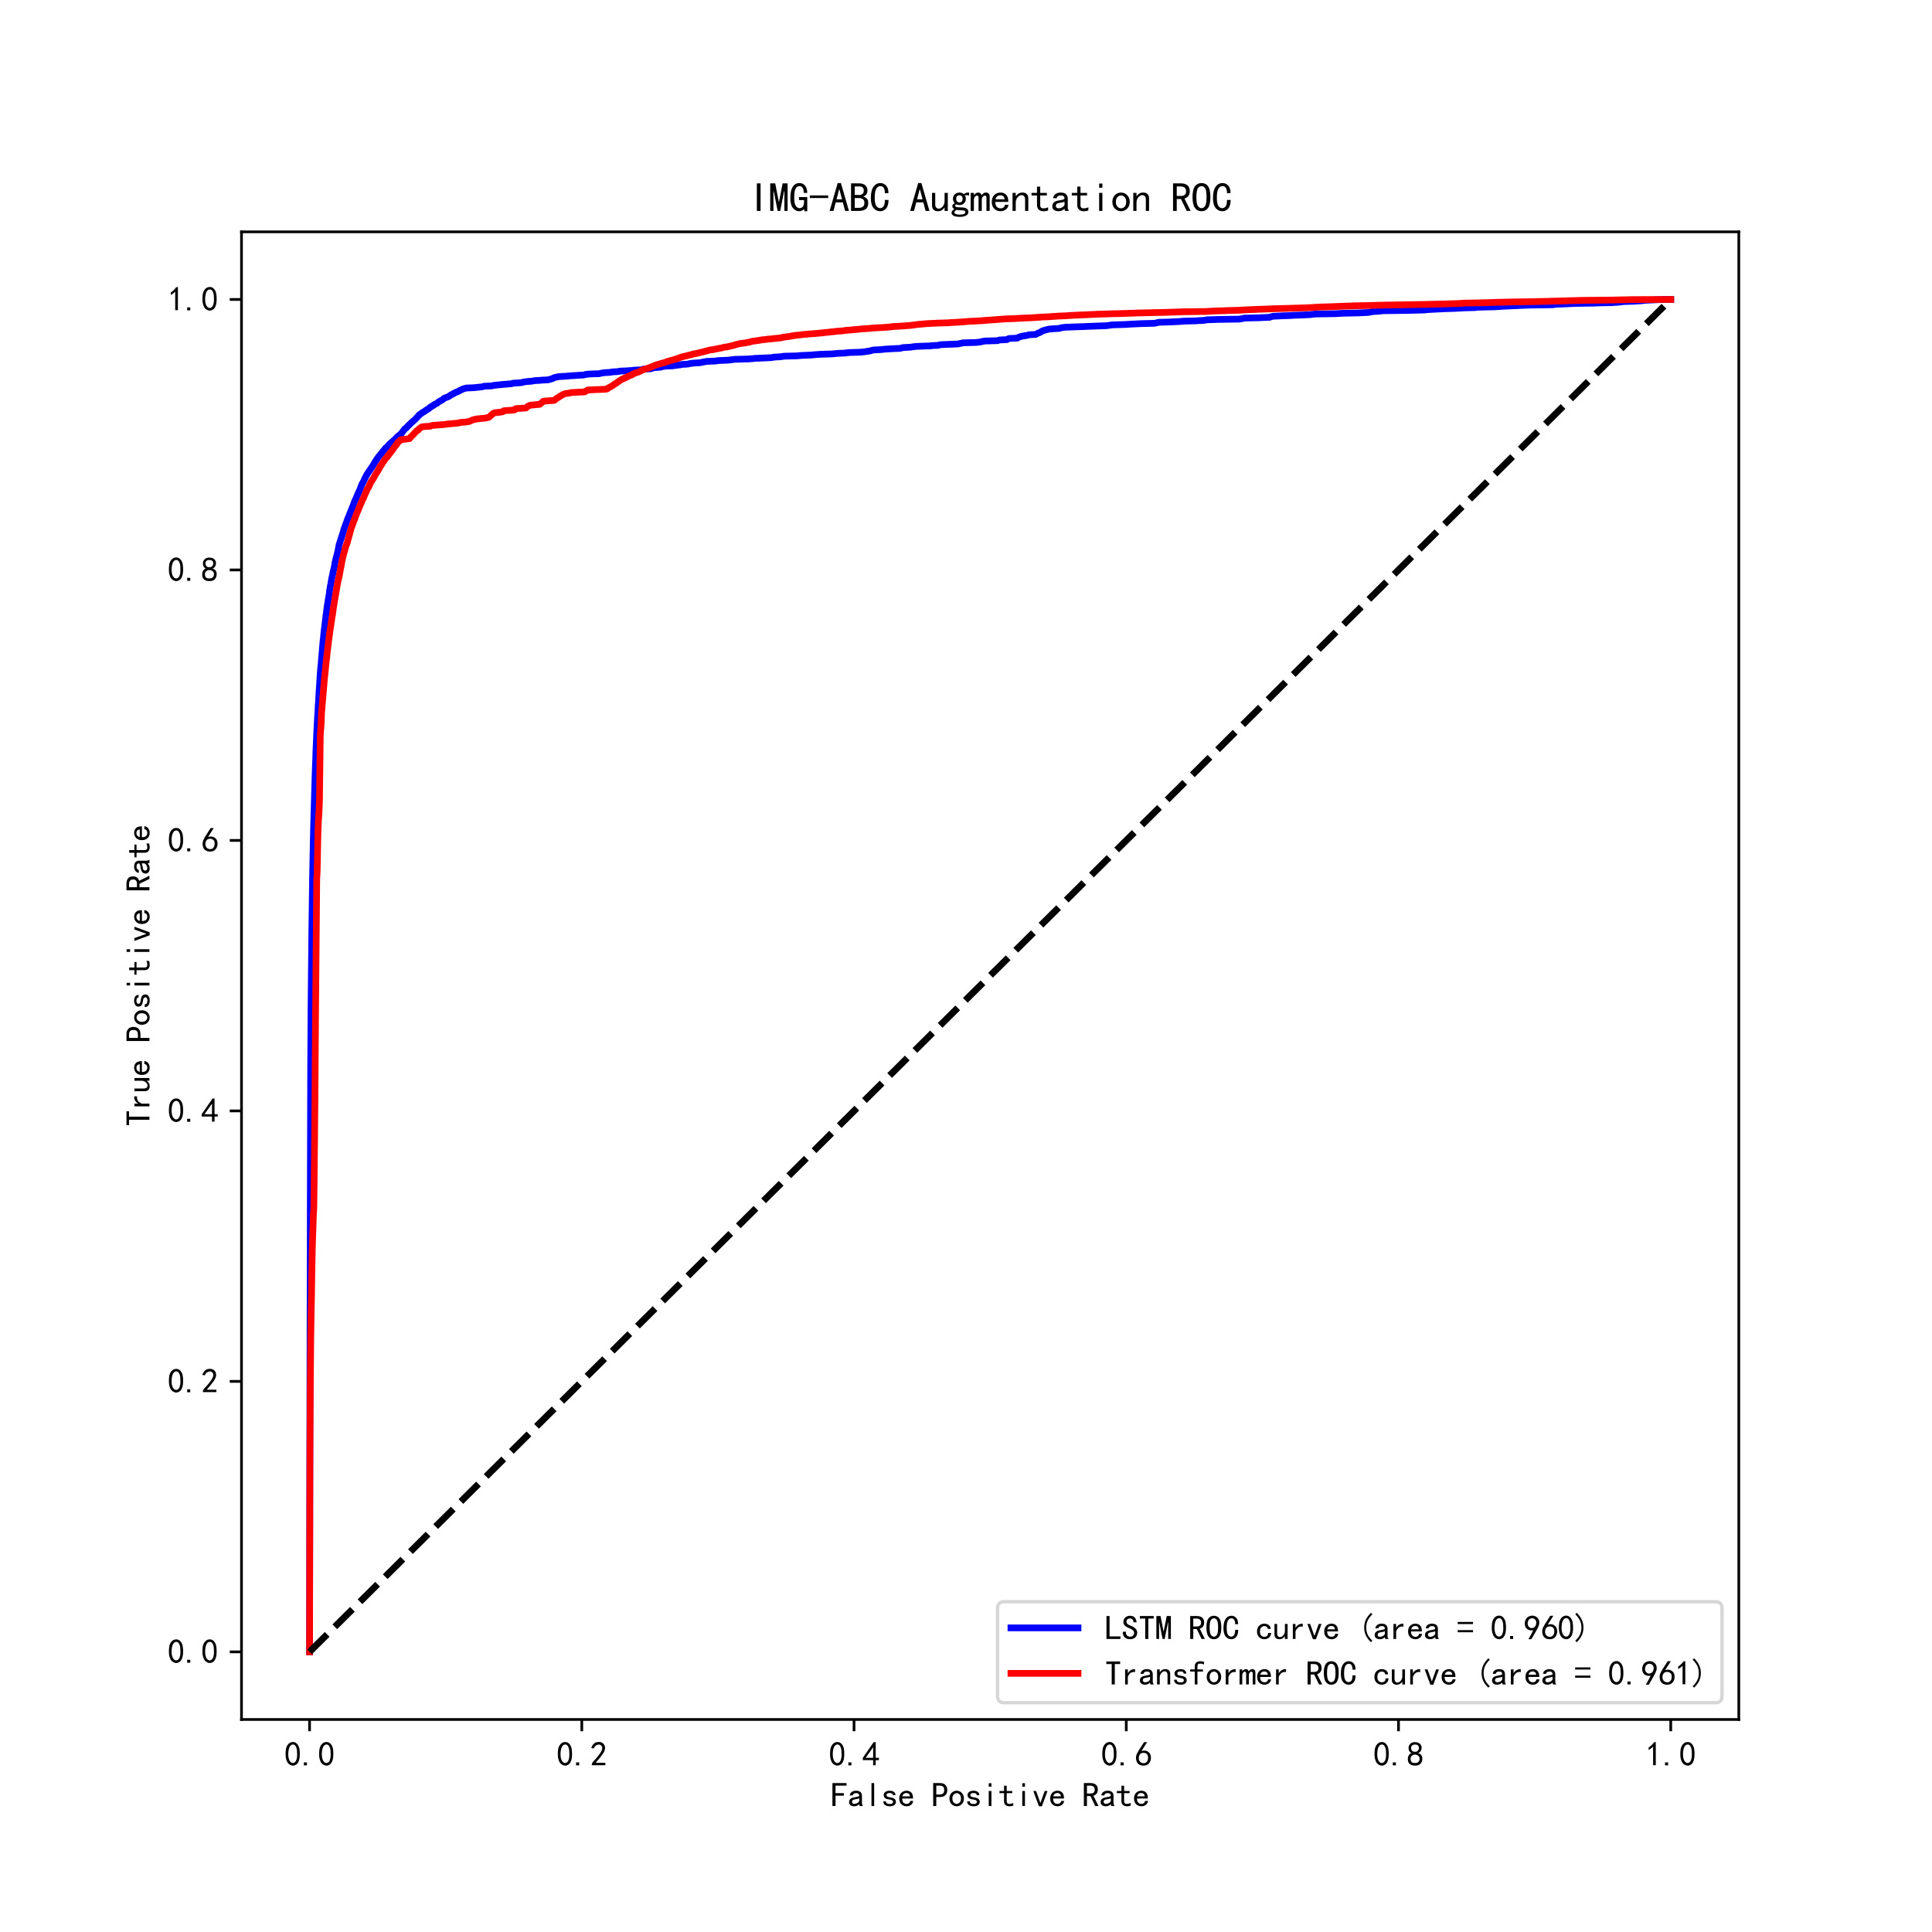 <?xml version="1.0" encoding="utf-8" standalone="no"?>
<!DOCTYPE svg PUBLIC "-//W3C//DTD SVG 1.1//EN"
  "http://www.w3.org/Graphics/SVG/1.1/DTD/svg11.dtd">
<svg xmlns:xlink="http://www.w3.org/1999/xlink" width="576pt" height="576pt" viewBox="0 0 576 576" xmlns="http://www.w3.org/2000/svg" version="1.1">
 <defs>
  <style type="text/css">*{stroke-linejoin: round; stroke-linecap: butt}</style>
 </defs>
 <g id="figure_1">
  <g id="patch_1">
   <path d="M 0 576 
L 576 576 
L 576 0 
L 0 0 
z
" style="fill: #ffffff"/>
  </g>
  <g id="axes_1">
   <g id="patch_2">
    <path d="M 72 512.64 
L 518.4 512.64 
L 518.4 69.12 
L 72 69.12 
z
" style="fill: #ffffff"/>
   </g>
   <g id="matplotlib.axis_1">
    <g id="xtick_1">
     <g id="line2d_1">
      <defs>
       <path id="mfea6b1cb75" d="M 0 0 
L 0 3.5 
" style="stroke: #000000; stroke-width: 0.8"/>
      </defs>
      <g>
       <use xlink:href="#mfea6b1cb75" x="92.291" y="512.64" style="stroke: #000000; stroke-width: 0.8"/>
      </g>
     </g>
     <g id="text_1">
      <!-- 0.0 -->
      <g transform="translate(84.791 526.515) scale(0.1 -0.1)">
       <defs>
        <path id="SimHei-30" d="M 225 2537 
Q 250 3200 412 3587 
Q 575 3975 875 4225 
Q 1175 4475 1612 4475 
Q 2050 4475 2375 4112 
Q 2700 3750 2800 3200 
Q 2900 2650 2862 1937 
Q 2825 1225 2612 775 
Q 2400 325 1975 150 
Q 1550 -25 1125 187 
Q 700 400 525 750 
Q 350 1100 275 1487 
Q 200 1875 225 2537 
z
M 750 2687 
Q 675 2000 800 1462 
Q 925 925 1212 700 
Q 1500 475 1800 612 
Q 2100 750 2237 1162 
Q 2375 1575 2375 2062 
Q 2375 2550 2337 2950 
Q 2300 3350 2112 3675 
Q 1925 4000 1612 4012 
Q 1300 4025 1062 3700 
Q 825 3375 750 2687 
z
" transform="scale(0.016)"/>
        <path id="SimHei-2e" d="M 1075 125 
L 500 125 
L 500 675 
L 1075 675 
L 1075 125 
z
" transform="scale(0.016)"/>
       </defs>
       <use xlink:href="#SimHei-30"/>
       <use xlink:href="#SimHei-2e" x="50"/>
       <use xlink:href="#SimHei-30" x="100"/>
      </g>
     </g>
    </g>
    <g id="xtick_2">
     <g id="line2d_2">
      <g>
       <use xlink:href="#mfea6b1cb75" x="173.455" y="512.64" style="stroke: #000000; stroke-width: 0.8"/>
      </g>
     </g>
     <g id="text_2">
      <!-- 0.2 -->
      <g transform="translate(165.955 526.515) scale(0.1 -0.1)">
       <defs>
        <path id="SimHei-32" d="M 300 250 
Q 325 625 650 925 
Q 975 1225 1475 1862 
Q 1975 2500 2125 2850 
Q 2275 3200 2237 3450 
Q 2200 3700 2000 3862 
Q 1800 4025 1537 4000 
Q 1275 3975 1037 3800 
Q 800 3625 675 3275 
L 200 3350 
Q 400 3925 712 4187 
Q 1025 4450 1450 4475 
Q 1700 4500 1900 4462 
Q 2100 4425 2312 4287 
Q 2525 4150 2662 3875 
Q 2800 3600 2762 3212 
Q 2725 2825 2375 2287 
Q 2025 1750 1025 600 
L 2825 600 
L 2825 150 
L 300 150 
L 300 250 
z
" transform="scale(0.016)"/>
       </defs>
       <use xlink:href="#SimHei-30"/>
       <use xlink:href="#SimHei-2e" x="50"/>
       <use xlink:href="#SimHei-32" x="100"/>
      </g>
     </g>
    </g>
    <g id="xtick_3">
     <g id="line2d_3">
      <g>
       <use xlink:href="#mfea6b1cb75" x="254.618" y="512.64" style="stroke: #000000; stroke-width: 0.8"/>
      </g>
     </g>
     <g id="text_3">
      <!-- 0.4 -->
      <g transform="translate(247.118 526.515) scale(0.1 -0.1)">
       <defs>
        <path id="SimHei-34" d="M 2000 1100 
L 75 1100 
L 75 1525 
L 2100 4450 
L 2475 4450 
L 2475 1525 
L 3075 1525 
L 3075 1100 
L 2475 1100 
L 2475 150 
L 2000 150 
L 2000 1100 
z
M 2000 1525 
L 2000 3500 
L 600 1525 
L 2000 1525 
z
" transform="scale(0.016)"/>
       </defs>
       <use xlink:href="#SimHei-30"/>
       <use xlink:href="#SimHei-2e" x="50"/>
       <use xlink:href="#SimHei-34" x="100"/>
      </g>
     </g>
    </g>
    <g id="xtick_4">
     <g id="line2d_4">
      <g>
       <use xlink:href="#mfea6b1cb75" x="335.782" y="512.64" style="stroke: #000000; stroke-width: 0.8"/>
      </g>
     </g>
     <g id="text_4">
      <!-- 0.6 -->
      <g transform="translate(328.282 526.515) scale(0.1 -0.1)">
       <defs>
        <path id="SimHei-36" d="M 250 1612 
Q 275 1975 387 2225 
Q 500 2475 725 2850 
L 1750 4450 
L 2325 4450 
L 1275 2800 
Q 1950 2975 2350 2750 
Q 2750 2525 2887 2237 
Q 3025 1950 3037 1612 
Q 3050 1275 2937 950 
Q 2825 625 2537 362 
Q 2250 100 1737 75 
Q 1225 50 862 262 
Q 500 475 362 862 
Q 225 1250 250 1612 
z
M 1025 787 
Q 1250 550 1625 525 
Q 2000 500 2250 775 
Q 2500 1050 2500 1575 
Q 2500 2100 2187 2300 
Q 1875 2500 1487 2450 
Q 1100 2400 925 2075 
Q 750 1750 775 1387 
Q 800 1025 1025 787 
z
" transform="scale(0.016)"/>
       </defs>
       <use xlink:href="#SimHei-30"/>
       <use xlink:href="#SimHei-2e" x="50"/>
       <use xlink:href="#SimHei-36" x="100"/>
      </g>
     </g>
    </g>
    <g id="xtick_5">
     <g id="line2d_5">
      <g>
       <use xlink:href="#mfea6b1cb75" x="416.945" y="512.64" style="stroke: #000000; stroke-width: 0.8"/>
      </g>
     </g>
     <g id="text_5">
      <!-- 0.8 -->
      <g transform="translate(409.445 526.515) scale(0.1 -0.1)">
       <defs>
        <path id="SimHei-38" d="M 175 1375 
Q 175 1675 325 1962 
Q 475 2250 825 2425 
Q 525 2600 425 2812 
Q 325 3025 312 3300 
Q 300 3575 387 3775 
Q 475 3975 650 4150 
Q 825 4325 1037 4387 
Q 1250 4450 1500 4450 
Q 1750 4450 1950 4400 
Q 2150 4350 2375 4187 
Q 2600 4025 2700 3725 
Q 2800 3425 2687 3025 
Q 2575 2625 2100 2400 
Q 2525 2275 2700 2012 
Q 2875 1750 2875 1375 
Q 2875 1000 2762 775 
Q 2650 550 2512 400 
Q 2375 250 2137 162 
Q 1900 75 1537 75 
Q 1175 75 912 162 
Q 650 250 475 425 
Q 300 600 237 837 
Q 175 1075 175 1375 
z
M 687 1400 
Q 675 1100 787 875 
Q 900 650 1200 587 
Q 1500 525 1825 600 
Q 2150 675 2275 950 
Q 2400 1225 2362 1500 
Q 2325 1775 2050 1962 
Q 1775 2150 1450 2125 
Q 1125 2100 912 1900 
Q 700 1700 687 1400 
z
M 775 3350 
Q 775 3100 950 2875 
Q 1125 2650 1500 2650 
Q 1875 2650 2062 2875 
Q 2250 3100 2237 3412 
Q 2225 3725 2012 3875 
Q 1800 4025 1437 4000 
Q 1075 3975 925 3787 
Q 775 3600 775 3350 
z
" transform="scale(0.016)"/>
       </defs>
       <use xlink:href="#SimHei-30"/>
       <use xlink:href="#SimHei-2e" x="50"/>
       <use xlink:href="#SimHei-38" x="100"/>
      </g>
     </g>
    </g>
    <g id="xtick_6">
     <g id="line2d_6">
      <g>
       <use xlink:href="#mfea6b1cb75" x="498.109" y="512.64" style="stroke: #000000; stroke-width: 0.8"/>
      </g>
     </g>
     <g id="text_6">
      <!-- 1.0 -->
      <g transform="translate(490.609 526.515) scale(0.1 -0.1)">
       <defs>
        <path id="SimHei-31" d="M 1400 3600 
Q 1075 3275 575 2975 
L 575 3450 
Q 1200 3875 1600 4450 
L 1900 4450 
L 1900 150 
L 1400 150 
L 1400 3600 
z
" transform="scale(0.016)"/>
       </defs>
       <use xlink:href="#SimHei-31"/>
       <use xlink:href="#SimHei-2e" x="50"/>
       <use xlink:href="#SimHei-30" x="100"/>
      </g>
     </g>
    </g>
    <g id="text_7">
     <!-- False Positive Rate -->
     <g transform="translate(247.7 538.64) scale(0.1 -0.1)">
      <defs>
       <path id="SimHei-46" d="M 2925 3925 
L 875 3925 
L 875 2525 
L 2425 2525 
L 2425 2050 
L 875 2050 
L 875 125 
L 300 125 
L 300 4400 
L 2925 4400 
L 2925 3925 
z
" transform="scale(0.016)"/>
       <path id="SimHei-61" d="M 2875 125 
L 2275 125 
Q 2225 175 2200 262 
Q 2175 350 2175 475 
Q 2000 275 1750 175 
Q 1500 75 1225 75 
Q 825 75 550 275 
Q 275 475 275 850 
Q 275 1225 525 1450 
Q 775 1675 1300 1750 
Q 1650 1800 1912 1875 
Q 2175 1950 2175 2075 
Q 2175 2225 2062 2375 
Q 1950 2525 1575 2525 
Q 1275 2525 1137 2412 
Q 1000 2300 950 2100 
L 400 2100 
Q 450 2500 762 2737 
Q 1075 2975 1575 2975 
Q 2125 2975 2400 2725 
Q 2675 2475 2675 2025 
L 2675 650 
Q 2675 500 2725 375 
Q 2775 250 2875 125 
z
M 2175 1050 
L 2175 1550 
Q 2025 1500 1887 1462 
Q 1750 1425 1425 1375 
Q 1050 1325 937 1200 
Q 825 1075 825 900 
Q 825 750 937 637 
Q 1050 525 1275 525 
Q 1500 525 1762 650 
Q 2025 775 2175 1050 
z
" transform="scale(0.016)"/>
       <path id="SimHei-6c" d="M 1825 125 
L 1325 125 
L 1325 4400 
L 1825 4400 
L 1825 125 
z
" transform="scale(0.016)"/>
       <path id="SimHei-73" d="M 2750 900 
Q 2750 500 2437 287 
Q 2125 75 1650 75 
Q 1050 75 725 312 
Q 400 550 400 1000 
L 900 1000 
Q 900 700 1112 600 
Q 1325 500 1625 500 
Q 1925 500 2075 612 
Q 2225 725 2225 900 
Q 2225 1025 2100 1150 
Q 1975 1275 1475 1350 
Q 900 1425 687 1637 
Q 475 1850 475 2200 
Q 475 2500 762 2737 
Q 1050 2975 1600 2975 
Q 2100 2975 2387 2750 
Q 2675 2525 2675 2150 
L 2175 2150 
Q 2175 2375 2012 2462 
Q 1850 2550 1600 2550 
Q 1275 2550 1137 2437 
Q 1000 2325 1000 2175 
Q 1000 2000 1125 1900 
Q 1250 1800 1650 1750 
Q 2300 1650 2525 1437 
Q 2750 1225 2750 900 
z
" transform="scale(0.016)"/>
       <path id="SimHei-65" d="M 2850 1075 
Q 2800 625 2450 350 
Q 2100 75 1625 75 
Q 1025 75 637 462 
Q 250 850 250 1525 
Q 250 2200 637 2587 
Q 1025 2975 1625 2975 
Q 2150 2975 2487 2637 
Q 2825 2300 2825 1525 
L 800 1525 
Q 800 975 1037 750 
Q 1275 525 1625 525 
Q 1900 525 2075 662 
Q 2250 800 2300 1075 
L 2850 1075 
z
M 2250 1925 
Q 2200 2275 2025 2412 
Q 1850 2550 1575 2550 
Q 1325 2550 1125 2412 
Q 925 2275 825 1925 
L 2250 1925 
z
" transform="scale(0.016)"/>
       <path id="SimHei-20" transform="scale(0.016)"/>
       <path id="SimHei-50" d="M 2950 3100 
Q 2950 2500 2600 2150 
Q 2250 1800 1625 1800 
L 900 1800 
L 900 125 
L 325 125 
L 325 4400 
L 1625 4400 
Q 2250 4400 2600 4050 
Q 2950 3700 2950 3100 
z
M 2375 3100 
Q 2375 3575 2150 3750 
Q 1925 3925 1475 3925 
L 900 3925 
L 900 2275 
L 1475 2275 
Q 1925 2275 2150 2450 
Q 2375 2625 2375 3100 
z
" transform="scale(0.016)"/>
       <path id="SimHei-6f" d="M 2925 1525 
Q 2925 875 2525 475 
Q 2125 75 1575 75 
Q 1025 75 625 475 
Q 225 875 225 1525 
Q 225 2175 625 2575 
Q 1025 2975 1575 2975 
Q 2125 2975 2525 2575 
Q 2925 2175 2925 1525 
z
M 2375 1525 
Q 2375 2025 2125 2275 
Q 1875 2525 1575 2525 
Q 1275 2525 1025 2275 
Q 775 2025 775 1525 
Q 775 1025 1025 775 
Q 1275 525 1575 525 
Q 1875 525 2125 775 
Q 2375 1025 2375 1525 
z
" transform="scale(0.016)"/>
       <path id="SimHei-69" d="M 1800 3725 
L 1300 3725 
L 1300 4375 
L 1800 4375 
L 1800 3725 
z
M 1800 125 
L 1300 125 
L 1300 2925 
L 1800 2925 
L 1800 125 
z
" transform="scale(0.016)"/>
       <path id="SimHei-74" d="M 2750 200 
Q 2625 150 2462 112 
Q 2300 75 2025 75 
Q 1575 75 1300 325 
Q 1025 575 1025 1025 
L 1025 2525 
L 175 2525 
L 175 2925 
L 1025 2925 
L 1025 3900 
L 1525 3900 
L 1525 2925 
L 2550 2925 
L 2550 2525 
L 1525 2525 
L 1525 1000 
Q 1525 800 1625 662 
Q 1725 525 2000 525 
Q 2275 525 2450 575 
Q 2625 625 2750 700 
L 2750 200 
z
" transform="scale(0.016)"/>
       <path id="SimHei-76" d="M 2875 2925 
L 1825 75 
L 1275 75 
L 225 2925 
L 750 2925 
L 1525 750 
L 1575 750 
L 2350 2925 
L 2875 2925 
z
" transform="scale(0.016)"/>
       <path id="SimHei-52" d="M 3000 125 
L 2400 125 
L 1500 1975 
L 850 1975 
L 850 125 
L 275 125 
L 275 4400 
L 1525 4400 
Q 2125 4400 2500 4112 
Q 2875 3825 2875 3175 
Q 2875 2675 2625 2400 
Q 2375 2125 2050 2050 
L 3000 125 
z
M 2300 3175 
Q 2300 3525 2087 3725 
Q 1875 3925 1400 3925 
L 850 3925 
L 850 2450 
L 1550 2450 
Q 1850 2450 2075 2612 
Q 2300 2775 2300 3175 
z
" transform="scale(0.016)"/>
      </defs>
      <use xlink:href="#SimHei-46"/>
      <use xlink:href="#SimHei-61" x="50"/>
      <use xlink:href="#SimHei-6c" x="100"/>
      <use xlink:href="#SimHei-73" x="150"/>
      <use xlink:href="#SimHei-65" x="200"/>
      <use xlink:href="#SimHei-20" x="250"/>
      <use xlink:href="#SimHei-50" x="300"/>
      <use xlink:href="#SimHei-6f" x="350"/>
      <use xlink:href="#SimHei-73" x="400"/>
      <use xlink:href="#SimHei-69" x="450"/>
      <use xlink:href="#SimHei-74" x="500"/>
      <use xlink:href="#SimHei-69" x="550"/>
      <use xlink:href="#SimHei-76" x="600"/>
      <use xlink:href="#SimHei-65" x="650"/>
      <use xlink:href="#SimHei-20" x="700"/>
      <use xlink:href="#SimHei-52" x="750"/>
      <use xlink:href="#SimHei-61" x="800"/>
      <use xlink:href="#SimHei-74" x="850"/>
      <use xlink:href="#SimHei-65" x="900"/>
     </g>
    </g>
   </g>
   <g id="matplotlib.axis_2">
    <g id="ytick_1">
     <g id="line2d_7">
      <defs>
       <path id="ma80fb747ec" d="M 0 0 
L -3.5 0 
" style="stroke: #000000; stroke-width: 0.8"/>
      </defs>
      <g>
       <use xlink:href="#ma80fb747ec" x="72" y="492.48" style="stroke: #000000; stroke-width: 0.8"/>
      </g>
     </g>
     <g id="text_8">
      <!-- 0.0 -->
      <g transform="translate(50 495.918) scale(0.1 -0.1)">
       <use xlink:href="#SimHei-30"/>
       <use xlink:href="#SimHei-2e" x="50"/>
       <use xlink:href="#SimHei-30" x="100"/>
      </g>
     </g>
    </g>
    <g id="ytick_2">
     <g id="line2d_8">
      <g>
       <use xlink:href="#ma80fb747ec" x="72" y="411.84" style="stroke: #000000; stroke-width: 0.8"/>
      </g>
     </g>
     <g id="text_9">
      <!-- 0.2 -->
      <g transform="translate(50 415.277) scale(0.1 -0.1)">
       <use xlink:href="#SimHei-30"/>
       <use xlink:href="#SimHei-2e" x="50"/>
       <use xlink:href="#SimHei-32" x="100"/>
      </g>
     </g>
    </g>
    <g id="ytick_3">
     <g id="line2d_9">
      <g>
       <use xlink:href="#ma80fb747ec" x="72" y="331.2" style="stroke: #000000; stroke-width: 0.8"/>
      </g>
     </g>
     <g id="text_10">
      <!-- 0.4 -->
      <g transform="translate(50 334.637) scale(0.1 -0.1)">
       <use xlink:href="#SimHei-30"/>
       <use xlink:href="#SimHei-2e" x="50"/>
       <use xlink:href="#SimHei-34" x="100"/>
      </g>
     </g>
    </g>
    <g id="ytick_4">
     <g id="line2d_10">
      <g>
       <use xlink:href="#ma80fb747ec" x="72" y="250.56" style="stroke: #000000; stroke-width: 0.8"/>
      </g>
     </g>
     <g id="text_11">
      <!-- 0.6 -->
      <g transform="translate(50 253.998) scale(0.1 -0.1)">
       <use xlink:href="#SimHei-30"/>
       <use xlink:href="#SimHei-2e" x="50"/>
       <use xlink:href="#SimHei-36" x="100"/>
      </g>
     </g>
    </g>
    <g id="ytick_5">
     <g id="line2d_11">
      <g>
       <use xlink:href="#ma80fb747ec" x="72" y="169.92" style="stroke: #000000; stroke-width: 0.8"/>
      </g>
     </g>
     <g id="text_12">
      <!-- 0.8 -->
      <g transform="translate(50 173.357) scale(0.1 -0.1)">
       <use xlink:href="#SimHei-30"/>
       <use xlink:href="#SimHei-2e" x="50"/>
       <use xlink:href="#SimHei-38" x="100"/>
      </g>
     </g>
    </g>
    <g id="ytick_6">
     <g id="line2d_12">
      <g>
       <use xlink:href="#ma80fb747ec" x="72" y="89.28" style="stroke: #000000; stroke-width: 0.8"/>
      </g>
     </g>
     <g id="text_13">
      <!-- 1.0 -->
      <g transform="translate(50 92.718) scale(0.1 -0.1)">
       <use xlink:href="#SimHei-31"/>
       <use xlink:href="#SimHei-2e" x="50"/>
       <use xlink:href="#SimHei-30" x="100"/>
      </g>
     </g>
    </g>
    <g id="text_14">
     <!-- True Positive Rate -->
     <g transform="translate(44.75 335.88) rotate(-90) scale(0.1 -0.1)">
      <defs>
       <path id="SimHei-54" d="M 2850 3925 
L 1850 3925 
L 1850 125 
L 1275 125 
L 1275 3925 
L 275 3925 
L 275 4400 
L 2850 4400 
L 2850 3925 
z
" transform="scale(0.016)"/>
       <path id="SimHei-72" d="M 2500 2425 
Q 2025 2500 1700 2287 
Q 1375 2075 1150 1550 
L 1150 125 
L 650 125 
L 650 2925 
L 1150 2925 
L 1150 2200 
Q 1375 2600 1712 2787 
Q 2050 2975 2500 2975 
L 2500 2425 
z
" transform="scale(0.016)"/>
       <path id="SimHei-75" d="M 2800 125 
L 2300 125 
L 2300 650 
Q 2100 375 1862 225 
Q 1625 75 1250 75 
Q 800 75 575 325 
Q 350 575 350 950 
L 350 2925 
L 850 2925 
L 850 1125 
Q 850 825 1000 650 
Q 1150 475 1400 475 
Q 1725 475 2012 812 
Q 2300 1150 2300 1650 
L 2300 2925 
L 2800 2925 
L 2800 125 
z
" transform="scale(0.016)"/>
      </defs>
      <use xlink:href="#SimHei-54"/>
      <use xlink:href="#SimHei-72" x="50"/>
      <use xlink:href="#SimHei-75" x="100"/>
      <use xlink:href="#SimHei-65" x="150"/>
      <use xlink:href="#SimHei-20" x="200"/>
      <use xlink:href="#SimHei-50" x="250"/>
      <use xlink:href="#SimHei-6f" x="300"/>
      <use xlink:href="#SimHei-73" x="350"/>
      <use xlink:href="#SimHei-69" x="400"/>
      <use xlink:href="#SimHei-74" x="450"/>
      <use xlink:href="#SimHei-69" x="500"/>
      <use xlink:href="#SimHei-76" x="550"/>
      <use xlink:href="#SimHei-65" x="600"/>
      <use xlink:href="#SimHei-20" x="650"/>
      <use xlink:href="#SimHei-52" x="700"/>
      <use xlink:href="#SimHei-61" x="750"/>
      <use xlink:href="#SimHei-74" x="800"/>
      <use xlink:href="#SimHei-65" x="850"/>
     </g>
    </g>
   </g>
   <g id="line2d_13">
    <path d="M 92.291 492.48 
L 92.401 413.853 
L 92.402 413.853 
L 92.402 413.762 
L 92.513 359.636 
L 92.515 358.616 
L 92.625 317.954 
L 92.627 317.954 
L 92.737 300.332 
L 92.738 300.332 
L 92.848 288.727 
L 92.851 288.727 
L 92.961 277.938 
L 92.966 277.859 
L 93.077 269.608 
L 93.079 269.563 
L 93.189 261.947 
L 93.192 261.868 
L 93.302 255.556 
L 93.305 255.476 
L 93.415 250.07 
L 93.417 250.048 
L 93.528 245.401 
L 93.533 245.322 
L 93.643 241.287 
L 93.647 241.208 
L 93.757 237.321 
L 93.758 237.321 
L 93.869 233.638 
L 93.872 233.536 
L 93.983 230.057 
L 93.986 230.023 
L 94.093 227.144 
L 94.099 227.121 
L 94.209 223.529 
L 94.214 223.438 
L 94.325 221.092 
L 94.331 221.013 
L 94.439 218.259 
L 94.445 218.248 
L 94.555 216.061 
L 94.565 215.959 
L 94.674 213.737 
L 94.681 213.658 
L 94.791 211.924 
L 94.795 211.822 
L 94.904 209.986 
L 94.913 209.941 
L 95.023 208.06 
L 95.028 207.958 
L 95.137 206.02 
L 95.145 205.952 
L 95.255 204.32 
L 95.271 204.24 
L 95.381 202.291 
L 95.388 202.2 
L 95.498 200.535 
L 95.513 200.433 
L 95.622 199.084 
L 95.631 198.982 
L 95.736 197.894 
L 95.753 197.792 
L 95.862 196.341 
L 95.871 196.239 
L 95.98 195.129 
L 95.988 195.038 
L 96.099 193.531 
L 96.108 193.452 
L 96.218 192.341 
L 96.223 192.25 
L 96.329 190.958 
L 96.347 190.879 
L 96.456 189.972 
L 96.465 189.87 
L 96.575 188.646 
L 96.585 188.544 
L 96.696 187.502 
L 96.72 187.4 
L 96.83 186.561 
L 96.849 186.47 
L 96.959 185.405 
L 96.977 185.303 
L 97.086 184.363 
L 97.105 184.261 
L 97.212 183.331 
L 97.225 183.229 
L 97.335 182.549 
L 97.346 182.447 
L 97.456 181.393 
L 97.472 181.291 
L 97.583 180.464 
L 97.612 180.373 
L 97.718 179.784 
L 97.737 179.682 
L 97.846 178.889 
L 97.871 178.787 
L 97.98 178.175 
L 98.001 178.073 
L 98.106 177.404 
L 98.136 177.314 
L 98.244 176.282 
L 98.255 176.18 
L 98.366 175.523 
L 98.39 175.421 
L 98.497 174.718 
L 98.525 174.616 
L 98.634 174.061 
L 98.652 173.97 
L 98.762 173.302 
L 98.776 173.2 
L 98.881 172.463 
L 98.924 172.372 
L 99.035 171.885 
L 99.056 171.783 
L 99.161 171.375 
L 99.193 171.284 
L 99.303 170.491 
L 99.35 170.389 
L 99.458 169.947 
L 99.49 169.845 
L 99.6 169.381 
L 99.625 169.301 
L 99.733 168.678 
L 99.766 168.576 
L 99.875 167.726 
L 99.917 167.624 
L 100.024 167.08 
L 100.06 166.989 
L 100.162 166.536 
L 100.203 166.445 
L 100.309 165.992 
L 100.36 165.89 
L 100.469 165.425 
L 100.487 165.357 
L 100.593 164.893 
L 100.626 164.791 
L 100.736 164.292 
L 100.767 164.19 
L 100.871 163.589 
L 100.9 163.487 
L 101.008 162.83 
L 101.032 162.751 
L 101.138 162.264 
L 101.18 162.162 
L 101.29 161.799 
L 101.343 161.697 
L 101.454 161.334 
L 101.478 161.244 
L 101.585 160.926 
L 101.635 160.824 
L 101.745 160.439 
L 101.786 160.348 
L 101.891 159.929 
L 101.934 159.838 
L 102.038 159.476 
L 102.076 159.374 
L 102.178 159.102 
L 102.205 159.022 
L 102.311 158.637 
L 102.367 158.546 
L 102.475 158.014 
L 102.508 157.934 
L 102.618 157.583 
L 102.657 157.481 
L 102.768 157.118 
L 102.818 157.039 
L 102.925 156.756 
L 102.969 156.665 
L 103.069 156.314 
L 103.106 156.223 
L 103.21 155.962 
L 103.263 155.872 
L 103.373 155.554 
L 103.389 155.452 
L 103.498 155.18 
L 103.543 155.079 
L 103.643 154.739 
L 103.68 154.659 
L 103.775 154.376 
L 103.847 154.274 
L 103.958 154.013 
L 104.022 153.911 
L 104.129 153.571 
L 104.184 153.481 
L 104.293 153.084 
L 104.352 152.982 
L 104.461 152.71 
L 104.521 152.608 
L 104.632 152.336 
L 104.684 152.234 
L 104.793 151.917 
L 104.851 151.815 
L 104.959 151.452 
L 105.018 151.35 
L 105.121 151.089 
L 105.161 150.987 
L 105.272 150.67 
L 105.325 150.568 
L 105.435 150.296 
L 105.484 150.194 
L 105.595 149.797 
L 105.644 149.695 
L 105.754 149.446 
L 105.821 149.344 
L 105.924 149.027 
L 106.019 148.925 
L 106.129 148.619 
L 106.193 148.517 
L 106.299 148.199 
L 106.357 148.097 
L 106.461 147.791 
L 106.531 147.689 
L 106.641 147.429 
L 106.677 147.338 
L 106.785 147.044 
L 106.825 146.942 
L 106.935 146.772 
L 106.963 146.67 
L 107.073 146.466 
L 107.095 146.375 
L 107.205 146.182 
L 107.27 146.08 
L 107.378 145.774 
L 107.4 145.672 
L 107.504 145.366 
L 107.556 145.264 
L 107.664 144.947 
L 107.735 144.845 
L 107.841 144.55 
L 107.879 144.448 
L 107.967 144.199 
L 108.096 144.108 
L 108.201 143.87 
L 108.263 143.768 
L 108.374 143.496 
L 108.447 143.406 
L 108.556 143.168 
L 108.586 143.066 
L 108.695 142.771 
L 108.778 142.669 
L 108.887 142.386 
L 108.94 142.284 
L 109.041 142.148 
L 109.106 142.057 
L 109.216 141.796 
L 109.278 141.694 
L 109.387 141.456 
L 109.461 141.354 
L 109.567 141.252 
L 109.614 141.162 
L 109.723 140.969 
L 109.786 140.867 
L 109.864 140.697 
L 109.997 140.595 
L 110.102 140.391 
L 110.163 140.3 
L 110.267 140.142 
L 110.363 140.04 
L 110.469 139.904 
L 110.554 139.802 
L 110.653 139.541 
L 110.775 139.439 
L 110.877 139.303 
L 110.948 139.213 
L 111.056 138.986 
L 111.135 138.884 
L 111.24 138.714 
L 111.33 138.612 
L 111.44 138.363 
L 111.525 138.261 
L 111.598 138.091 
L 111.683 137.989 
L 111.79 137.773 
L 111.837 137.671 
L 111.922 137.535 
L 112.023 137.445 
L 112.128 137.297 
L 112.161 137.195 
L 112.265 137.025 
L 112.327 136.923 
L 112.407 136.799 
L 112.527 136.697 
L 112.632 136.538 
L 112.696 136.436 
L 112.806 136.221 
L 112.904 136.119 
L 113.013 135.994 
L 113.13 135.903 
L 113.217 135.767 
L 113.293 135.665 
L 113.393 135.541 
L 113.498 135.439 
L 113.592 135.314 
L 113.649 135.212 
L 113.754 135.121 
L 113.873 135.019 
L 113.978 134.838 
L 114.062 134.736 
L 114.134 134.555 
L 114.289 134.453 
L 114.395 134.317 
L 114.485 134.215 
L 114.58 134.079 
L 114.679 133.988 
L 114.787 133.773 
L 114.88 133.671 
L 114.988 133.557 
L 115.093 133.467 
L 115.181 133.421 
L 115.333 133.319 
L 115.442 133.217 
L 115.535 133.115 
L 115.618 133.002 
L 115.723 132.9 
L 115.833 132.809 
L 115.931 132.707 
L 116.031 132.537 
L 116.126 132.435 
L 116.206 132.345 
L 116.339 132.243 
L 116.436 132.129 
L 116.574 132.027 
L 116.644 131.948 
L 116.811 131.846 
L 116.919 131.756 
L 117.091 131.654 
L 117.189 131.495 
L 117.294 131.393 
L 117.398 131.314 
L 117.537 131.212 
L 117.597 131.144 
L 117.725 131.042 
L 117.83 130.894 
L 117.913 130.792 
L 118.022 130.69 
L 118.177 130.588 
L 118.278 130.396 
L 118.397 130.294 
L 118.485 130.226 
L 118.604 130.124 
L 118.706 130.01 
L 118.891 129.908 
L 118.986 129.84 
L 119.128 129.738 
L 119.228 129.591 
L 119.374 129.489 
L 119.479 129.387 
L 119.602 129.285 
L 119.689 129.172 
L 119.766 129.07 
L 119.877 128.956 
L 119.963 128.854 
L 120.069 128.673 
L 120.181 128.571 
L 120.283 128.367 
L 120.404 128.265 
L 120.511 128.084 
L 120.58 127.982 
L 120.684 127.868 
L 120.857 127.766 
L 120.958 127.698 
L 121.078 127.596 
L 121.187 127.506 
L 121.305 127.404 
L 121.412 127.245 
L 121.473 127.143 
L 121.572 127.052 
L 121.691 126.962 
L 121.8 126.894 
L 121.88 126.792 
L 121.984 126.633 
L 122.147 126.531 
L 122.256 126.406 
L 122.367 126.304 
L 122.474 126.214 
L 122.533 126.112 
L 122.631 125.998 
L 122.805 125.908 
L 122.908 125.783 
L 123.041 125.681 
L 123.151 125.568 
L 123.275 125.466 
L 123.338 125.398 
L 123.502 125.296 
L 123.587 125.194 
L 123.735 125.092 
L 123.815 124.967 
L 123.951 124.865 
L 124.059 124.706 
L 124.21 124.604 
L 124.308 124.468 
L 124.394 124.366 
L 124.466 124.264 
L 124.595 124.174 
L 124.701 124.015 
L 124.864 123.913 
L 124.954 123.698 
L 125.1 123.596 
L 125.178 123.528 
L 125.37 123.426 
L 125.427 123.381 
L 125.437 123.381 
L 125.575 123.279 
L 125.622 123.233 
L 125.821 123.131 
L 125.885 123.018 
L 126.106 122.916 
L 126.207 122.837 
L 126.463 122.735 
L 126.571 122.655 
L 126.684 122.553 
L 126.781 122.474 
L 126.992 122.372 
L 127.099 122.247 
L 127.237 122.145 
L 127.336 122.089 
L 127.552 121.987 
L 127.652 121.941 
L 127.839 121.839 
L 127.943 121.703 
L 128.038 121.601 
L 128.132 121.477 
L 128.337 121.375 
L 128.42 121.295 
L 128.688 121.193 
L 128.764 121.103 
L 128.953 121.001 
L 129.057 120.921 
L 129.303 120.819 
L 129.389 120.661 
L 129.656 120.559 
L 129.754 120.491 
L 129.978 120.389 
L 130.07 120.343 
L 130.279 120.241 
L 130.383 120.162 
L 130.474 120.06 
L 130.547 119.981 
L 130.673 119.879 
L 130.753 119.833 
L 130.919 119.731 
L 130.962 119.697 
L 131.005 119.697 
L 131.18 119.595 
L 131.266 119.516 
L 131.485 119.414 
L 131.585 119.369 
L 131.788 119.267 
L 131.896 119.187 
L 132.059 119.085 
L 132.167 118.972 
L 132.268 118.87 
L 132.371 118.768 
L 132.572 118.666 
L 132.665 118.632 
L 133.004 118.53 
L 133.09 118.462 
L 133.421 118.36 
L 133.501 118.326 
L 133.692 118.224 
L 133.797 118.156 
L 134.062 118.054 
L 134.16 117.929 
L 134.313 117.827 
L 134.423 117.725 
L 134.7 117.623 
L 134.799 117.578 
L 134.973 117.476 
L 135.015 117.431 
L 135.293 117.329 
L 135.405 117.204 
L 135.654 117.102 
L 135.751 117.045 
L 136.031 116.943 
L 136.101 116.887 
L 136.113 116.887 
L 136.475 116.785 
L 136.583 116.683 
L 136.874 116.581 
L 136.979 116.456 
L 137.179 116.354 
L 137.285 116.298 
L 137.622 116.196 
L 137.709 116.139 
L 137.888 116.037 
L 137.998 115.969 
L 138.385 115.867 
L 138.494 115.833 
L 138.885 115.731 
L 138.98 115.686 
L 138.994 115.686 
L 141.422 115.584 
L 141.436 115.561 
L 141.522 115.561 
L 142.503 115.459 
L 142.614 115.448 
L 143.737 115.346 
L 143.821 115.3 
L 144.245 115.198 
L 144.354 115.142 
L 146.599 115.051 
L 146.599 115.028 
L 146.697 115.028 
L 147.119 114.926 
L 147.182 114.892 
L 147.189 114.892 
L 148.124 114.79 
L 148.311 114.768 
L 149.601 114.666 
L 149.649 114.632 
L 149.667 114.632 
L 151.015 114.53 
L 151.129 114.518 
L 152.489 114.416 
L 152.57 114.36 
L 152.919 114.258 
L 153.002 114.246 
L 154.729 114.144 
L 154.854 114.133 
L 155.717 114.031 
L 155.784 113.986 
L 155.826 113.986 
L 156.19 113.884 
L 156.193 113.861 
L 157.197 113.759 
L 157.232 113.736 
L 157.304 113.736 
L 158.717 113.634 
L 158.827 113.589 
L 159.341 113.487 
L 159.341 113.476 
L 159.443 113.476 
L 161.339 113.374 
L 161.443 113.34 
L 163.414 113.249 
L 163.516 113.181 
L 163.975 113.079 
L 164.033 113.056 
L 164.084 113.056 
L 164.44 112.954 
L 164.535 112.909 
L 164.54 112.909 
L 164.83 112.818 
L 164.917 112.784 
L 164.927 112.784 
L 165.024 112.682 
L 165.096 112.648 
L 165.41 112.546 
L 165.519 112.512 
L 166.01 112.41 
L 166.119 112.376 
L 166.769 112.274 
L 166.769 112.263 
L 166.878 112.263 
L 168.896 112.161 
L 168.897 112.138 
L 168.994 112.138 
L 170.195 112.036 
L 170.337 112.025 
L 172.111 111.923 
L 172.14 111.9 
L 172.22 111.9 
L 174.042 111.798 
L 174.118 111.776 
L 174.465 111.674 
L 174.572 111.64 
L 175.366 111.538 
L 175.393 111.515 
L 175.47 111.515 
L 178.63 111.413 
L 178.71 111.39 
L 178.737 111.39 
L 179.118 111.288 
L 179.213 111.254 
L 179.227 111.254 
L 179.889 111.152 
L 180.003 111.118 
L 181.887 111.016 
L 181.887 111.005 
L 181.971 111.005 
L 182.42 110.903 
L 182.503 110.88 
L 182.529 110.88 
L 184.256 110.778 
L 184.256 110.767 
L 184.365 110.767 
L 184.724 110.665 
L 184.844 110.642 
L 187.209 110.54 
L 187.327 110.518 
L 188.893 110.416 
L 188.947 110.359 
L 188.999 110.359 
L 191.373 110.257 
L 191.463 110.2 
L 191.753 110.098 
L 191.825 110.042 
L 191.859 110.042 
L 194.035 109.94 
L 194.131 109.894 
L 194.444 109.792 
L 194.529 109.724 
L 195.123 109.622 
L 195.236 109.588 
L 196.954 109.486 
L 197.014 109.441 
L 197.042 109.441 
L 197.361 109.339 
L 197.426 109.305 
L 197.449 109.305 
L 198.123 109.203 
L 198.128 109.169 
L 198.231 109.169 
L 200.676 109.067 
L 200.791 109.022 
L 201.576 108.92 
L 201.694 108.897 
L 202.526 108.795 
L 202.861 108.772 
L 203.19 108.671 
L 203.317 108.648 
L 205.091 108.546 
L 205.181 108.489 
L 205.771 108.387 
L 205.87 108.365 
L 206.695 108.263 
L 206.809 108.251 
L 208.617 108.149 
L 208.617 108.138 
L 208.726 108.138 
L 209.198 108.036 
L 209.291 107.991 
L 209.906 107.889 
L 209.93 107.866 
L 210.015 107.866 
L 210.647 107.764 
L 210.752 107.741 
L 210.756 107.741 
L 213.398 107.639 
L 213.491 107.605 
L 213.506 107.605 
L 214.122 107.503 
L 214.122 107.492 
L 214.232 107.492 
L 216.863 107.39 
L 216.983 107.379 
L 217.998 107.277 
L 218.106 107.243 
L 219.003 107.141 
L 219.121 107.129 
L 222.998 107.027 
L 223.116 107.005 
L 224.742 106.903 
L 224.86 106.846 
L 227.532 106.744 
L 227.642 106.733 
L 229.921 106.631 
L 230.032 106.619 
L 230.582 106.517 
L 230.701 106.472 
L 232.702 106.37 
L 232.816 106.336 
L 233.515 106.234 
L 233.593 106.2 
L 233.621 106.2 
L 237.679 106.098 
L 237.729 106.075 
L 237.788 106.075 
L 238.983 105.973 
L 239.095 105.962 
L 241.775 105.86 
L 241.775 105.849 
L 241.884 105.849 
L 242.866 105.747 
L 242.98 105.735 
L 244.532 105.633 
L 244.659 105.622 
L 248.11 105.52 
L 248.121 105.497 
L 248.217 105.497 
L 249.4 105.395 
L 249.467 105.361 
L 249.509 105.361 
L 252.037 105.259 
L 252.117 105.214 
L 252.132 105.214 
L 253.119 105.112 
L 253.232 105.101 
L 256.806 104.999 
L 256.842 104.965 
L 256.916 104.965 
L 257.876 104.863 
L 258.007 104.84 
L 258.544 104.738 
L 258.711 104.727 
L 259.422 104.625 
L 259.531 104.591 
L 259.792 104.489 
L 259.858 104.466 
L 259.901 104.466 
L 260.326 104.364 
L 260.438 104.341 
L 262.56 104.239 
L 262.604 104.217 
L 262.67 104.217 
L 263.701 104.115 
L 263.865 104.092 
L 265.726 103.99 
L 265.839 103.967 
L 268.235 103.865 
L 268.347 103.854 
L 268.701 103.752 
L 268.701 103.741 
L 268.804 103.741 
L 269.248 103.639 
L 269.36 103.616 
L 271.371 103.514 
L 271.371 103.503 
L 271.48 103.503 
L 272.143 103.401 
L 272.255 103.389 
L 272.905 103.299 
L 273.171 103.276 
L 274.657 103.219 
L 277.558 103.117 
L 277.618 103.049 
L 277.668 103.049 
L 279.841 102.947 
L 279.866 102.891 
L 279.94 102.891 
L 280.297 102.789 
L 280.33 102.766 
L 280.383 102.766 
L 282.75 102.664 
L 282.887 102.653 
L 285.6 102.551 
L 285.667 102.517 
L 285.71 102.517 
L 286.254 102.415 
L 286.369 102.369 
L 286.843 102.279 
L 286.843 102.267 
L 286.961 102.211 
L 290.95 102.109 
L 291.207 102.075 
L 292.322 101.973 
L 292.431 101.916 
L 292.837 101.814 
L 292.842 101.791 
L 292.882 101.791 
L 293.605 101.689 
L 293.627 101.667 
L 293.715 101.667 
L 297.456 101.565 
L 297.817 101.406 
L 297.918 101.361 
L 297.926 101.361 
L 300.204 101.259 
L 300.295 101.191 
L 300.485 101.089 
L 300.559 101.021 
L 300.876 100.919 
L 300.876 100.907 
L 300.973 100.907 
L 303.34 100.806 
L 303.44 100.692 
L 303.637 100.59 
L 303.746 100.522 
L 304.085 100.42 
L 304.203 100.364 
L 304.634 100.262 
L 304.672 100.239 
L 304.742 100.239 
L 305.3 100.137 
L 305.468 100.103 
L 306.103 100.024 
L 306.797 99.808 
L 308.786 99.706 
L 308.865 99.638 
L 309.121 99.536 
L 309.231 99.446 
L 309.426 99.344 
L 309.535 99.287 
L 309.905 99.185 
L 309.905 99.174 
L 310.113 99.072 
L 310.212 98.992 
L 310.473 98.89 
L 310.558 98.8 
L 310.669 98.698 
L 310.753 98.664 
L 311.155 98.562 
L 311.259 98.516 
L 311.533 98.414 
L 311.533 98.403 
L 311.618 98.403 
L 312.052 98.301 
L 312.106 98.278 
L 312.125 98.278 
L 312.557 98.176 
L 312.659 98.12 
L 313.992 98.018 
L 314.124 98.006 
L 315.857 97.904 
L 315.96 97.836 
L 316.412 97.734 
L 316.451 97.689 
L 316.51 97.689 
L 317.455 97.587 
L 317.555 97.564 
L 317.565 97.564 
L 320.352 97.462 
L 320.352 97.451 
L 320.449 97.451 
L 323.685 97.349 
L 323.745 97.326 
L 323.765 97.326 
L 326.686 97.224 
L 326.686 97.213 
L 326.796 97.213 
L 329.787 97.111 
L 329.887 97.088 
L 330.76 96.986 
L 330.879 96.952 
L 331.813 96.85 
L 332.028 96.839 
L 335.741 96.737 
L 335.787 96.714 
L 335.845 96.714 
L 337.572 96.612 
L 337.917 96.601 
L 339.977 96.499 
L 340.11 96.488 
L 344.155 96.386 
L 344.155 96.374 
L 344.265 96.374 
L 344.774 96.272 
L 344.856 96.238 
L 344.87 96.238 
L 345.253 96.136 
L 345.253 96.125 
L 345.364 96.125 
L 345.478 96.091 
L 348.993 95.989 
L 348.993 95.978 
L 349.103 95.978 
L 351.459 95.876 
L 351.459 95.864 
L 351.565 95.864 
L 352.763 95.762 
L 352.874 95.751 
L 356.814 95.649 
L 356.867 95.615 
L 356.923 95.615 
L 358.939 95.513 
L 359.049 95.49 
L 359.647 95.388 
L 359.708 95.354 
L 359.743 95.354 
L 362.826 95.252 
L 362.826 95.241 
L 362.936 95.241 
L 369.581 95.139 
L 369.674 95.094 
L 370.397 94.992 
L 370.448 94.946 
L 370.506 94.946 
L 370.997 94.844 
L 370.997 94.833 
L 371.107 94.833 
L 375.659 94.731 
L 375.766 94.708 
L 378.483 94.606 
L 378.557 94.538 
L 378.591 94.538 
L 379.015 94.436 
L 379.126 94.391 
L 379.574 94.289 
L 379.689 94.278 
L 382.018 94.176 
L 382.126 94.164 
L 385.12 94.062 
L 385.236 94.017 
L 388.665 93.915 
L 388.798 93.892 
L 390.862 93.79 
L 390.962 93.734 
L 390.971 93.734 
L 392.101 93.632 
L 392.101 93.62 
L 392.209 93.62 
L 398.31 93.518 
L 398.31 93.507 
L 398.417 93.507 
L 400.208 93.405 
L 400.208 93.394 
L 400.317 93.394 
L 405.212 93.292 
L 405.315 93.269 
L 405.322 93.269 
L 407.812 93.167 
L 407.896 93.133 
L 407.916 93.133 
L 408.593 93.031 
L 408.661 92.997 
L 408.703 92.997 
L 409.263 92.895 
L 409.372 92.884 
L 411.253 92.782 
L 411.324 92.759 
L 411.363 92.759 
L 412.164 92.657 
L 412.273 92.646 
L 420.126 92.544 
L 420.126 92.533 
L 420.216 92.533 
L 424.573 92.431 
L 424.641 92.408 
L 424.678 92.408 
L 425.74 92.306 
L 425.888 92.283 
L 428.065 92.181 
L 428.065 92.17 
L 428.161 92.17 
L 430.442 92.068 
L 430.508 92.045 
L 430.553 92.045 
L 433.964 91.943 
L 434.082 91.932 
L 435.987 91.83 
L 436.022 91.807 
L 436.09 91.807 
L 439.727 91.705 
L 439.727 91.694 
L 439.836 91.694 
L 440.628 91.592 
L 440.747 91.581 
L 445.606 91.479 
L 445.725 91.467 
L 447.544 91.365 
L 447.616 91.331 
L 447.645 91.331 
L 450.023 91.229 
L 450.11 91.207 
L 450.132 91.207 
L 452.759 91.105 
L 452.866 91.082 
L 455.751 90.98 
L 455.751 90.969 
L 455.859 90.969 
L 462.847 90.867 
L 463.159 90.821 
L 463.938 90.719 
L 464.042 90.708 
L 466.982 90.606 
L 467.092 90.583 
L 469.361 90.481 
L 469.465 90.47 
L 475.702 90.368 
L 475.804 90.334 
L 475.812 90.334 
L 480.792 90.232 
L 480.897 90.198 
L 480.903 90.198 
L 482.678 90.096 
L 482.839 90.051 
L 483.842 89.949 
L 483.893 89.915 
L 487.362 89.813 
L 487.622 89.767 
L 489.556 89.665 
L 489.582 89.643 
L 490.495 89.541 
L 490.543 89.518 
L 490.605 89.518 
L 492.992 89.416 
L 493.023 89.393 
L 493.103 89.393 
L 496.141 89.291 
L 496.251 89.28 
L 498.109 89.28 
L 498.109 89.28 
" clip-path="url(#pa969328bc2)" style="fill: none; stroke: #0000ff; stroke-width: 2; stroke-linecap: square"/>
   </g>
   <g id="line2d_14">
    <path d="M 92.291 492.48 
L 92.401 436.088 
L 92.413 432.813 
L 92.523 412.005 
L 92.535 410.906 
L 92.644 399.369 
L 92.646 399.369 
L 92.655 398.372 
L 92.765 391.38 
L 92.767 391.312 
L 92.878 385.827 
L 92.879 385.827 
L 92.989 378.574 
L 92.992 378.494 
L 93.102 372.669 
L 93.104 372.601 
L 93.213 368.748 
L 93.22 368.691 
L 93.33 365.473 
L 93.334 365.427 
L 93.439 362.118 
L 93.452 362.062 
L 93.561 359.999 
L 93.564 359.965 
L 93.675 350.683 
L 93.682 349.731 
L 93.792 339.237 
L 93.799 338.183 
L 93.909 325.627 
L 93.938 321.864 
L 94.048 305.941 
L 94.43 262.038 
L 94.436 261.959 
L 94.546 260.055 
L 94.551 259.998 
L 94.662 254.796 
L 94.663 254.796 
L 94.663 254.74 
L 94.773 248.903 
L 94.778 248.801 
L 94.887 245.345 
L 94.895 245.288 
L 95.005 243.599 
L 95.02 243.497 
L 95.131 241.525 
L 95.147 241.423 
L 95.243 238.5 
L 95.246 238.5 
L 95.487 219.245 
L 95.496 219.154 
L 95.604 217.556 
L 95.62 217.466 
L 95.726 215.879 
L 95.749 215.789 
L 95.859 212.468 
L 95.873 212.411 
L 95.873 212.389 
L 95.983 211.176 
L 95.997 211.085 
L 96.108 209.521 
L 96.115 209.476 
L 96.225 208.218 
L 96.23 208.162 
L 96.341 206.847 
L 96.352 206.756 
L 96.462 205.43 
L 96.466 205.351 
L 96.576 204.104 
L 96.584 204.014 
L 96.689 202.631 
L 96.709 202.586 
L 96.82 201.396 
L 96.835 201.305 
L 96.945 200.251 
L 96.963 200.149 
L 97.073 198.993 
L 97.083 198.891 
L 97.193 197.781 
L 97.202 197.679 
L 97.31 196.693 
L 97.333 196.591 
L 97.442 195.639 
L 97.453 195.559 
L 97.563 194.403 
L 97.577 194.313 
L 97.681 193.316 
L 97.704 193.214 
L 97.812 192.409 
L 97.833 192.307 
L 97.944 191.23 
L 97.958 191.128 
L 98.067 190.358 
L 98.08 190.256 
L 98.189 189.428 
L 98.206 189.326 
L 98.315 188.567 
L 98.328 188.476 
L 98.438 187.694 
L 98.453 187.615 
L 98.558 186.844 
L 98.582 186.754 
L 98.693 186.029 
L 98.71 185.927 
L 98.821 185.065 
L 98.855 184.975 
L 98.961 183.977 
L 98.995 183.887 
L 99.106 183.388 
L 99.126 183.286 
L 99.235 182.334 
L 99.254 182.255 
L 99.362 181.405 
L 99.387 181.303 
L 99.495 180.6 
L 99.517 180.521 
L 99.628 179.875 
L 99.645 179.795 
L 99.756 179.013 
L 99.78 178.945 
L 99.889 178.198 
L 99.912 178.096 
L 100.022 177.416 
L 100.034 177.314 
L 100.142 176.758 
L 100.173 176.656 
L 100.268 176.022 
L 100.297 175.92 
L 100.406 175.194 
L 100.44 175.092 
L 100.55 174.48 
L 100.562 174.378 
L 100.669 173.721 
L 100.705 173.619 
L 100.814 173.03 
L 100.84 172.939 
L 100.949 172.486 
L 100.981 172.384 
L 101.087 171.908 
L 101.113 171.806 
L 101.222 171.182 
L 101.25 171.08 
L 101.359 170.548 
L 101.37 170.469 
L 101.476 169.868 
L 101.494 169.766 
L 101.603 169.188 
L 101.625 169.086 
L 101.727 168.576 
L 101.754 168.485 
L 101.863 167.828 
L 101.879 167.726 
L 101.988 167.137 
L 102.011 167.035 
L 102.121 166.536 
L 102.156 166.434 
L 102.266 166.003 
L 102.292 165.901 
L 102.403 165.425 
L 102.432 165.323 
L 102.542 164.791 
L 102.595 164.689 
L 102.702 164.337 
L 102.747 164.235 
L 102.853 163.68 
L 102.883 163.578 
L 102.986 163.272 
L 103.029 163.17 
L 103.138 162.785 
L 103.182 162.683 
L 103.287 162.4 
L 103.342 162.309 
L 103.443 162.026 
L 103.485 161.924 
L 103.594 161.55 
L 103.608 161.448 
L 103.713 161.062 
L 103.747 160.96 
L 103.854 160.564 
L 103.907 160.462 
L 104.012 159.952 
L 104.035 159.85 
L 104.139 159.566 
L 104.172 159.476 
L 104.281 159.011 
L 104.32 158.909 
L 104.429 158.388 
L 104.49 158.286 
L 104.599 157.878 
L 104.623 157.787 
L 104.724 157.368 
L 104.775 157.266 
L 104.884 156.948 
L 104.922 156.846 
L 105.021 156.631 
L 105.073 156.54 
L 105.177 156.2 
L 105.22 156.11 
L 105.327 155.77 
L 105.359 155.668 
L 105.469 155.373 
L 105.489 155.271 
L 105.593 155.101 
L 105.644 154.999 
L 105.754 154.716 
L 105.813 154.614 
L 105.92 154.206 
L 105.958 154.115 
L 106.067 153.821 
L 106.117 153.741 
L 106.223 153.413 
L 106.27 153.311 
L 106.379 153.039 
L 106.417 152.937 
L 106.527 152.687 
L 106.58 152.585 
L 106.682 152.268 
L 106.76 152.166 
L 106.863 151.86 
L 106.912 151.758 
L 107.015 151.441 
L 107.07 151.339 
L 107.176 151.135 
L 107.21 151.033 
L 107.315 150.817 
L 107.367 150.715 
L 107.478 150.421 
L 107.506 150.319 
L 107.613 150.137 
L 107.656 150.047 
L 107.758 149.729 
L 107.84 149.639 
L 107.941 149.321 
L 107.992 149.219 
L 108.102 148.981 
L 108.124 148.891 
L 108.228 148.743 
L 108.282 148.653 
L 108.389 148.449 
L 108.446 148.347 
L 108.553 147.995 
L 108.602 147.893 
L 108.712 147.576 
L 108.792 147.485 
L 108.898 147.18 
L 108.934 147.078 
L 109.035 146.851 
L 109.111 146.772 
L 109.2 146.5 
L 109.272 146.398 
L 109.382 146.035 
L 109.454 145.933 
L 109.543 145.684 
L 109.636 145.582 
L 109.729 145.457 
L 109.832 145.378 
L 109.936 145.117 
L 110.018 145.015 
L 110.125 144.709 
L 110.168 144.607 
L 110.277 144.414 
L 110.31 144.335 
L 110.419 144.04 
L 110.481 143.938 
L 110.586 143.689 
L 110.7 143.587 
L 110.805 143.383 
L 110.88 143.281 
L 110.983 143.088 
L 111.047 142.986 
L 111.156 142.839 
L 111.254 142.737 
L 111.351 142.556 
L 111.42 142.465 
L 111.53 142.238 
L 111.597 142.136 
L 111.705 141.898 
L 111.74 141.796 
L 111.839 141.581 
L 111.93 141.479 
L 112.036 141.32 
L 112.119 141.218 
L 112.215 141.026 
L 112.304 140.935 
L 112.408 140.731 
L 112.508 140.629 
L 112.601 140.459 
L 112.678 140.357 
L 112.776 140.176 
L 112.812 140.085 
L 112.923 139.892 
L 112.977 139.79 
L 113.073 139.598 
L 113.148 139.507 
L 113.257 139.201 
L 113.322 139.099 
L 113.412 138.952 
L 113.53 138.85 
L 113.638 138.714 
L 113.688 138.612 
L 113.783 138.465 
L 113.855 138.363 
L 113.965 138.159 
L 114.012 138.079 
L 114.102 137.932 
L 114.204 137.83 
L 114.313 137.649 
L 114.399 137.547 
L 114.5 137.399 
L 114.58 137.297 
L 114.686 137.093 
L 114.74 136.991 
L 114.84 136.81 
L 114.968 136.708 
L 115.073 136.538 
L 115.252 136.436 
L 115.362 136.266 
L 115.475 136.164 
L 115.575 136.017 
L 115.636 135.915 
L 115.746 135.779 
L 115.8 135.677 
L 115.905 135.586 
L 115.987 135.484 
L 116.087 135.325 
L 116.174 135.223 
L 116.283 135.031 
L 116.393 134.929 
L 116.493 134.815 
L 116.601 134.713 
L 116.711 134.543 
L 116.784 134.441 
L 116.885 134.317 
L 117 134.215 
L 117.109 134.022 
L 117.178 133.92 
L 117.285 133.705 
L 117.347 133.625 
L 117.455 133.455 
L 117.563 133.353 
L 117.641 133.206 
L 117.763 133.104 
L 117.872 132.9 
L 117.994 132.798 
L 118.099 132.673 
L 118.185 132.571 
L 118.295 132.413 
L 118.374 132.311 
L 118.474 132.129 
L 118.541 132.039 
L 118.611 131.869 
L 118.748 131.778 
L 118.834 131.676 
L 119.024 131.574 
L 119.13 131.416 
L 119.309 131.314 
L 119.404 131.166 
L 119.612 131.064 
L 122.081 130.781 
L 122.188 130.622 
L 122.311 130.52 
L 122.413 130.328 
L 122.484 130.226 
L 122.593 130.112 
L 122.696 130.033 
L 122.794 129.931 
L 122.936 129.829 
L 123.046 129.716 
L 123.133 129.625 
L 123.233 129.534 
L 123.309 129.432 
L 123.412 129.342 
L 123.493 129.24 
L 123.598 129.092 
L 123.72 128.99 
L 123.821 128.888 
L 123.915 128.786 
L 124.018 128.707 
L 124.076 128.616 
L 124.185 128.469 
L 124.378 128.367 
L 124.44 128.299 
L 124.708 128.208 
L 124.806 127.993 
L 124.936 127.891 
L 125.044 127.778 
L 125.175 127.676 
L 125.277 127.596 
L 125.458 127.494 
L 125.557 127.381 
L 125.757 127.279 
L 125.844 127.245 
L 125.864 127.245 
L 126.946 127.143 
L 128.151 127.086 
L 128.536 126.984 
L 128.635 126.905 
L 129.127 126.803 
L 129.127 126.792 
L 129.229 126.792 
L 130.997 126.69 
L 131.026 126.667 
L 131.085 126.667 
L 132.47 126.565 
L 132.47 126.554 
L 132.568 126.554 
L 133.194 126.452 
L 133.194 126.44 
L 133.251 126.44 
L 134.382 126.338 
L 134.413 126.316 
L 134.491 126.316 
L 135.748 126.214 
L 135.748 126.202 
L 135.858 126.202 
L 136.811 126.1 
L 136.878 126.066 
L 136.917 126.066 
L 137.273 125.964 
L 137.295 125.919 
L 137.382 125.919 
L 138.959 125.817 
L 139.081 125.794 
L 139.767 125.692 
L 139.879 125.647 
L 140.132 125.545 
L 140.227 125.511 
L 140.521 125.409 
L 140.627 125.307 
L 140.962 125.205 
L 141.079 125.137 
L 141.561 125.035 
L 142.093 124.91 
L 143.115 124.808 
L 143.224 124.786 
L 144.447 124.684 
L 144.58 124.661 
L 145.085 124.57 
L 145.085 124.559 
L 145.202 124.514 
L 145.762 124.412 
L 145.838 124.344 
L 145.986 124.242 
L 146.077 124.106 
L 146.193 124.004 
L 146.302 123.891 
L 146.418 123.789 
L 146.478 123.709 
L 146.698 123.607 
L 146.798 123.46 
L 146.886 123.358 
L 146.994 123.267 
L 147.252 123.165 
L 147.331 123.097 
L 147.337 123.097 
L 148.083 122.995 
L 148.083 122.984 
L 148.192 122.984 
L 149.053 122.882 
L 149.173 122.871 
L 149.852 122.769 
L 149.96 122.678 
L 150.071 122.587 
L 150.172 122.474 
L 151.204 122.383 
L 152.148 122.327 
L 153.376 122.225 
L 153.45 122.1 
L 153.599 121.998 
L 153.642 121.93 
L 153.825 121.828 
L 153.825 121.817 
L 153.851 121.817 
L 156.827 121.635 
L 156.92 121.533 
L 157.056 121.431 
L 157.137 121.352 
L 157.261 121.273 
L 157.363 121.125 
L 157.643 121.023 
L 157.739 120.933 
L 158.142 120.831 
L 158.224 120.785 
L 159.545 120.683 
L 159.589 120.649 
L 159.655 120.649 
L 160.955 120.547 
L 161.058 120.423 
L 161.179 120.321 
L 161.287 120.219 
L 161.423 120.117 
L 161.521 120.037 
L 161.689 119.935 
L 161.786 119.833 
L 161.886 119.731 
L 161.99 119.607 
L 163.333 119.505 
L 163.442 119.493 
L 165.139 119.391 
L 165.224 119.335 
L 165.462 119.233 
L 165.572 119.119 
L 165.65 119.017 
L 165.75 118.983 
L 165.874 118.881 
L 165.975 118.768 
L 166.088 118.666 
L 166.158 118.632 
L 166.413 118.53 
L 166.48 118.462 
L 166.651 118.36 
L 166.747 118.281 
L 166.966 118.179 
L 167.071 118.077 
L 167.234 117.975 
L 167.336 117.907 
L 167.52 117.805 
L 167.62 117.759 
L 167.752 117.657 
L 167.818 117.623 
L 168.123 117.521 
L 168.225 117.453 
L 168.589 117.351 
L 168.678 117.329 
L 169.556 117.227 
L 169.636 117.204 
L 170.087 117.102 
L 170.182 117.068 
L 170.315 117.034 
L 174.345 116.83 
L 174.441 116.717 
L 174.659 116.615 
L 174.768 116.569 
L 174.947 116.467 
L 175.001 116.411 
L 175.215 116.309 
L 175.229 116.275 
L 175.326 116.275 
L 177.39 116.173 
L 177.39 116.162 
L 177.496 116.162 
L 180.404 116.06 
L 180.522 116.037 
L 181.043 115.935 
L 181.135 115.844 
L 181.261 115.754 
L 181.367 115.652 
L 181.56 115.55 
L 181.67 115.47 
L 181.969 115.368 
L 182.078 115.278 
L 182.238 115.176 
L 182.343 115.119 
L 182.558 115.017 
L 182.633 114.972 
L 182.771 114.87 
L 182.882 114.745 
L 183.077 114.643 
L 183.168 114.541 
L 183.415 114.439 
L 183.524 114.371 
L 183.694 114.269 
L 183.791 114.144 
L 184.038 114.042 
L 184.123 113.952 
L 184.284 113.85 
L 184.395 113.725 
L 184.587 113.623 
L 184.696 113.521 
L 184.861 113.419 
L 184.971 113.34 
L 185.142 113.238 
L 185.238 113.17 
L 185.465 113.068 
L 185.503 113.022 
L 185.924 112.92 
L 186.022 112.83 
L 186.174 112.728 
L 186.271 112.671 
L 186.604 112.569 
L 186.702 112.524 
L 186.843 112.422 
L 186.95 112.365 
L 186.952 112.365 
L 187.151 112.263 
L 187.223 112.218 
L 187.474 112.116 
L 187.559 112.07 
L 187.863 111.968 
L 187.967 111.9 
L 188.272 111.798 
L 188.357 111.753 
L 188.591 111.651 
L 188.675 111.56 
L 188.893 111.458 
L 188.988 111.379 
L 189.296 111.277 
L 189.371 111.22 
L 189.708 111.118 
L 189.81 111.062 
L 190.222 110.96 
L 190.33 110.914 
L 190.576 110.812 
L 190.654 110.744 
L 190.95 110.642 
L 191.041 110.597 
L 191.188 110.495 
L 191.257 110.427 
L 191.507 110.325 
L 191.586 110.291 
L 191.956 110.189 
L 192.027 110.121 
L 192.28 110.019 
L 192.376 109.985 
L 192.813 109.883 
L 192.889 109.826 
L 193.362 109.724 
L 193.465 109.668 
L 193.797 109.566 
L 193.899 109.509 
L 194.114 109.407 
L 194.16 109.384 
L 194.181 109.384 
L 194.5 109.282 
L 194.601 109.203 
L 194.907 109.101 
L 194.997 109.044 
L 195.278 108.942 
L 195.354 108.92 
L 195.582 108.818 
L 195.602 108.795 
L 196.041 108.693 
L 196.147 108.637 
L 196.592 108.535 
L 196.668 108.478 
L 197.098 108.376 
L 197.199 108.331 
L 197.643 108.229 
L 197.678 108.195 
L 198.128 108.093 
L 198.192 108.059 
L 198.209 108.059 
L 198.557 107.957 
L 198.664 107.911 
L 198.882 107.809 
L 198.929 107.764 
L 199.403 107.662 
L 199.49 107.617 
L 199.896 107.515 
L 200.001 107.458 
L 200.449 107.356 
L 200.449 107.345 
L 200.52 107.345 
L 200.961 107.243 
L 201.023 107.197 
L 201.292 107.095 
L 201.292 107.084 
L 201.329 107.084 
L 201.876 106.982 
L 201.919 106.914 
L 202.203 106.812 
L 202.307 106.778 
L 202.506 106.676 
L 202.61 106.642 
L 202.913 106.54 
L 202.989 106.495 
L 203.421 106.393 
L 203.474 106.37 
L 203.874 106.268 
L 203.98 106.223 
L 204.587 106.121 
L 204.683 106.087 
L 205.049 105.985 
L 205.133 105.939 
L 205.142 105.939 
L 205.712 105.837 
L 205.762 105.815 
L 206.205 105.713 
L 206.241 105.667 
L 206.58 105.565 
L 206.686 105.509 
L 207.498 105.407 
L 207.6 105.361 
L 208.15 105.259 
L 208.203 105.237 
L 208.615 105.135 
L 208.663 105.101 
L 208.669 105.101 
L 209.219 104.999 
L 209.315 104.965 
L 209.803 104.863 
L 209.909 104.795 
L 210.47 104.693 
L 210.542 104.636 
L 211.025 104.534 
L 211.116 104.489 
L 211.472 104.387 
L 211.547 104.353 
L 211.568 104.353 
L 212.6 104.251 
L 212.69 104.194 
L 213.254 104.092 
L 213.311 104.069 
L 213.956 103.967 
L 214.046 103.922 
L 214.612 103.82 
L 214.612 103.809 
L 214.678 103.809 
L 215.31 103.707 
L 215.384 103.661 
L 215.77 103.559 
L 215.855 103.525 
L 216.713 103.423 
L 216.799 103.389 
L 216.822 103.389 
L 217.396 103.287 
L 217.486 103.231 
L 218.046 103.129 
L 218.131 103.083 
L 218.7 102.981 
L 218.725 102.959 
L 219.071 102.868 
L 219.174 102.777 
L 219.696 102.675 
L 219.782 102.641 
L 220.256 102.539 
L 220.362 102.483 
L 221.081 102.381 
L 221.081 102.369 
L 222.022 102.267 
L 222.115 102.233 
L 222.119 102.233 
L 222.737 102.131 
L 222.762 102.109 
L 223.414 102.007 
L 223.414 101.995 
L 223.499 101.995 
L 223.79 101.893 
L 223.866 101.848 
L 224.365 101.746 
L 224.454 101.712 
L 225.428 101.61 
L 225.46 101.576 
L 225.539 101.576 
L 226.336 101.474 
L 226.421 101.44 
L 227.066 101.338 
L 227.157 101.304 
L 228.357 101.202 
L 228.368 101.179 
L 229.396 101.077 
L 229.396 101.066 
L 229.42 101.066 
L 230.624 100.964 
L 230.682 100.93 
L 230.701 100.93 
L 231.978 100.828 
L 231.982 100.806 
L 232.059 100.806 
L 232.944 100.704 
L 233.054 100.67 
L 233.457 100.568 
L 233.564 100.511 
L 233.566 100.511 
L 234.647 100.409 
L 234.669 100.386 
L 234.728 100.386 
L 235.511 100.284 
L 235.596 100.25 
L 235.62 100.25 
L 236.126 100.148 
L 236.126 100.137 
L 236.2 100.137 
L 236.905 100.035 
L 237.006 99.99 
L 238.366 99.888 
L 238.422 99.865 
L 239.133 99.763 
L 239.197 99.74 
L 239.234 99.74 
L 240.7 99.638 
L 240.803 99.593 
L 242.551 99.491 
L 242.551 99.48 
L 242.659 99.48 
L 243.759 99.378 
L 243.846 99.355 
L 245.192 99.253 
L 245.215 99.23 
L 246.146 99.128 
L 246.146 99.117 
L 246.238 99.117 
L 247.435 99.015 
L 247.501 98.97 
L 247.517 98.97 
L 248.657 98.868 
L 248.657 98.856 
L 248.682 98.856 
L 249.547 98.754 
L 249.547 98.743 
L 249.583 98.743 
L 251.306 98.641 
L 251.407 98.607 
L 252.073 98.505 
L 252.099 98.482 
L 253.743 98.38 
L 253.81 98.346 
L 255.206 98.244 
L 255.241 98.222 
L 256.448 98.12 
L 256.555 98.097 
L 256.558 98.097 
L 258.037 97.995 
L 258.037 97.984 
L 258.127 97.984 
L 259.62 97.882 
L 259.706 97.848 
L 261.219 97.746 
L 261.219 97.734 
L 261.29 97.734 
L 263.429 97.632 
L 263.429 97.621 
L 263.467 97.621 
L 265.044 97.519 
L 265.053 97.496 
L 265.123 97.496 
L 266.035 97.406 
L 266.092 97.349 
L 266.141 97.349 
L 268.377 97.247 
L 268.392 97.224 
L 270.162 97.122 
L 270.169 97.1 
L 270.225 97.1 
L 271.732 96.998 
L 271.754 96.975 
L 271.763 96.975 
L 272.562 96.873 
L 272.658 96.839 
L 273.67 96.737 
L 273.733 96.703 
L 273.759 96.703 
L 275.196 96.601 
L 275.265 96.567 
L 276.688 96.465 
L 276.688 96.454 
L 276.758 96.454 
L 279.267 96.352 
L 279.267 96.34 
L 279.278 96.34 
L 282.919 96.238 
L 282.997 96.193 
L 283.021 96.193 
L 285.226 96.091 
L 285.264 96.068 
L 285.296 96.068 
L 287.184 95.966 
L 287.221 95.944 
L 287.251 95.944 
L 288.535 95.842 
L 288.631 95.819 
L 290.868 95.717 
L 290.868 95.706 
L 290.893 95.706 
L 293 95.604 
L 293.076 95.558 
L 293.086 95.558 
L 294.612 95.456 
L 294.612 95.445 
L 294.701 95.445 
L 296.283 95.343 
L 296.283 95.332 
L 296.381 95.332 
L 297.827 95.23 
L 297.827 95.218 
L 297.864 95.218 
L 299.211 95.116 
L 299.283 95.094 
L 299.287 95.094 
L 302.255 94.992 
L 302.255 94.98 
L 302.301 94.98 
L 304.365 94.878 
L 304.449 94.856 
L 304.459 94.856 
L 307.372 94.754 
L 307.372 94.742 
L 307.398 94.742 
L 309.132 94.64 
L 309.132 94.629 
L 309.23 94.629 
L 310.706 94.527 
L 310.706 94.516 
L 310.807 94.516 
L 313.207 94.414 
L 313.278 94.38 
L 313.292 94.38 
L 315.03 94.278 
L 315.132 94.255 
L 317.722 94.153 
L 317.722 94.142 
L 319.424 94.04 
L 319.424 94.028 
L 319.532 94.028 
L 321.669 93.926 
L 321.669 93.915 
L 321.712 93.915 
L 324.341 93.813 
L 324.341 93.802 
L 324.365 93.802 
L 326.853 93.7 
L 326.896 93.677 
L 326.928 93.677 
L 330.789 93.575 
L 330.789 93.564 
L 334.986 93.462 
L 334.986 93.45 
L 335.063 93.45 
L 338.543 93.348 
L 338.574 93.326 
L 338.602 93.326 
L 343.283 93.224 
L 343.283 93.212 
L 343.321 93.212 
L 348.277 93.111 
L 348.277 93.099 
L 348.347 93.099 
L 351.774 92.997 
L 351.876 92.963 
L 359.87 92.861 
L 359.874 92.839 
L 359.962 92.839 
L 361.747 92.737 
L 361.747 92.725 
L 361.828 92.725 
L 365.445 92.623 
L 365.445 92.601 
L 365.533 92.601 
L 369.523 92.499 
L 369.6 92.476 
L 371.532 92.374 
L 371.533 92.363 
L 374.366 92.261 
L 374.47 92.238 
L 377.687 92.136 
L 377.754 92.113 
L 377.789 92.113 
L 381.147 92.011 
L 381.147 92 
L 381.215 92 
L 385.392 91.898 
L 385.392 91.887 
L 385.468 91.887 
L 389.087 91.785 
L 389.087 91.773 
L 389.17 91.773 
L 391.517 91.671 
L 391.554 91.649 
L 391.571 91.649 
L 393.382 91.547 
L 393.382 91.535 
L 393.425 91.535 
L 397.047 91.433 
L 397.047 91.422 
L 397.154 91.422 
L 399.874 91.32 
L 399.874 91.309 
L 399.967 91.309 
L 403.306 91.207 
L 403.351 91.184 
L 403.417 91.184 
L 408.224 91.082 
L 408.224 91.071 
L 408.333 91.071 
L 412.477 90.969 
L 412.477 90.957 
L 419.098 90.855 
L 419.098 90.844 
L 419.205 90.844 
L 426.093 90.742 
L 426.162 90.719 
L 430.891 90.617 
L 430.891 90.595 
L 430.952 90.595 
L 434.929 90.493 
L 434.929 90.481 
L 435 90.481 
L 436.564 90.379 
L 436.564 90.368 
L 436.632 90.368 
L 442.359 90.266 
L 442.359 90.255 
L 442.451 90.255 
L 445.639 90.153 
L 445.639 90.141 
L 445.749 90.141 
L 450.168 90.039 
L 450.168 90.028 
L 450.277 90.028 
L 457.644 89.926 
L 457.644 89.915 
L 457.688 89.915 
L 462.491 89.813 
L 462.5 89.79 
L 462.575 89.79 
L 467.089 89.688 
L 467.145 89.665 
L 471.358 89.563 
L 471.358 89.552 
L 471.422 89.552 
L 481.238 89.45 
L 481.238 89.439 
L 486.251 89.337 
L 486.251 89.325 
L 498.109 89.28 
L 498.109 89.28 
" clip-path="url(#pa969328bc2)" style="fill: none; stroke: #ff0000; stroke-width: 2; stroke-linecap: square"/>
   </g>
   <g id="line2d_15">
    <path d="M 92.291 492.48 
L 498.109 89.28 
" clip-path="url(#pa969328bc2)" style="fill: none; stroke-dasharray: 7.4,3.2; stroke-dashoffset: 0; stroke: #000000; stroke-width: 2"/>
   </g>
   <g id="patch_3">
    <path d="M 72 512.64 
L 72 69.12 
" style="fill: none; stroke: #000000; stroke-width: 0.8; stroke-linejoin: miter; stroke-linecap: square"/>
   </g>
   <g id="patch_4">
    <path d="M 518.4 512.64 
L 518.4 69.12 
" style="fill: none; stroke: #000000; stroke-width: 0.8; stroke-linejoin: miter; stroke-linecap: square"/>
   </g>
   <g id="patch_5">
    <path d="M 72 512.64 
L 518.4 512.64 
" style="fill: none; stroke: #000000; stroke-width: 0.8; stroke-linejoin: miter; stroke-linecap: square"/>
   </g>
   <g id="patch_6">
    <path d="M 72 69.12 
L 518.4 69.12 
" style="fill: none; stroke: #000000; stroke-width: 0.8; stroke-linejoin: miter; stroke-linecap: square"/>
   </g>
   <g id="text_15">
    <!-- IMG-ABC Augmentation ROC -->
    <g transform="translate(223.2 63.12) scale(0.12 -0.12)">
     <defs>
      <path id="SimHei-49" d="M 1850 125 
L 1275 125 
L 1275 4400 
L 1850 4400 
L 1850 125 
z
" transform="scale(0.016)"/>
      <path id="SimHei-4d" d="M 2925 125 
L 2425 125 
L 2425 3175 
L 2375 3175 
L 1775 125 
L 1375 125 
L 775 3175 
L 725 3175 
L 725 125 
L 225 125 
L 225 4400 
L 1000 4400 
L 1550 1575 
L 1600 1575 
L 2150 4400 
L 2925 4400 
L 2925 125 
z
" transform="scale(0.016)"/>
      <path id="SimHei-47" d="M 2850 75 
L 2425 75 
L 2350 425 
Q 2250 275 2037 175 
Q 1825 75 1575 75 
Q 1050 75 637 562 
Q 225 1050 225 2125 
Q 225 3300 600 3875 
Q 975 4450 1625 4450 
Q 2200 4450 2525 4025 
Q 2850 3600 2850 2925 
L 2300 2925 
Q 2300 3450 2125 3712 
Q 1950 3975 1625 3975 
Q 1225 3975 1025 3562 
Q 825 3150 825 2175 
Q 825 1250 1075 900 
Q 1325 550 1650 550 
Q 1975 550 2162 787 
Q 2350 1025 2350 1525 
L 2350 1800 
L 1575 1800 
L 1575 2275 
L 2850 2275 
L 2850 75 
z
" transform="scale(0.016)"/>
      <path id="SimHei-2d" d="M 2975 2125 
L 125 2125 
L 125 2525 
L 2975 2525 
L 2975 2125 
z
" transform="scale(0.016)"/>
      <path id="SimHei-41" d="M 3075 125 
L 2475 125 
L 2125 1450 
L 1025 1450 
L 675 125 
L 75 125 
L 1325 4450 
L 1825 4450 
L 3075 125 
z
M 2000 1925 
L 1600 3450 
L 1550 3450 
L 1150 1925 
L 2000 1925 
z
" transform="scale(0.016)"/>
      <path id="SimHei-42" d="M 2950 1400 
Q 2950 675 2550 400 
Q 2150 125 1525 125 
L 275 125 
L 275 4400 
L 1575 4400 
Q 2200 4400 2512 4075 
Q 2825 3750 2825 3300 
Q 2825 2850 2612 2637 
Q 2400 2425 2175 2350 
Q 2475 2275 2712 2037 
Q 2950 1800 2950 1400 
z
M 2250 3300 
Q 2250 3625 2062 3775 
Q 1875 3925 1600 3925 
L 850 3925 
L 850 2600 
L 1575 2600 
Q 1850 2600 2050 2762 
Q 2250 2925 2250 3300 
z
M 2350 1400 
Q 2350 1800 2087 1962 
Q 1825 2125 1500 2125 
L 850 2125 
L 850 600 
L 1425 600 
Q 1875 600 2112 775 
Q 2350 950 2350 1400 
z
" transform="scale(0.016)"/>
      <path id="SimHei-43" d="M 2975 1825 
Q 2950 875 2575 475 
Q 2200 75 1675 75 
Q 1075 75 650 562 
Q 225 1050 225 2125 
Q 225 3300 637 3875 
Q 1050 4450 1700 4450 
Q 2250 4450 2612 4037 
Q 2975 3625 2950 2875 
L 2400 2875 
Q 2400 3425 2225 3700 
Q 2050 3975 1700 3975 
Q 1300 3975 1062 3562 
Q 825 3150 825 2175 
Q 825 1275 1062 912 
Q 1300 550 1675 550 
Q 1950 550 2175 812 
Q 2400 1075 2400 1825 
L 2975 1825 
z
" transform="scale(0.016)"/>
      <path id="SimHei-67" d="M 2975 2500 
Q 2800 2550 2637 2562 
Q 2475 2575 2300 2525 
Q 2375 2450 2425 2337 
Q 2475 2225 2475 2000 
Q 2475 1575 2187 1300 
Q 1900 1025 1475 1025 
Q 1375 1025 1212 1062 
Q 1050 1100 950 1150 
Q 875 1100 850 1050 
Q 825 1000 825 925 
Q 825 800 1000 737 
Q 1175 675 1625 675 
Q 2350 675 2612 475 
Q 2875 275 2875 -25 
Q 2875 -425 2487 -612 
Q 2100 -800 1575 -800 
Q 900 -800 575 -625 
Q 250 -450 250 -150 
Q 250 0 375 150 
Q 500 300 700 400 
Q 550 475 462 587 
Q 375 700 375 875 
Q 375 1025 487 1137 
Q 600 1250 750 1325 
Q 625 1450 550 1625 
Q 475 1800 475 2000 
Q 475 2425 762 2700 
Q 1050 2975 1475 2975 
Q 1700 2975 1862 2912 
Q 2025 2850 2150 2725 
Q 2350 2875 2550 2937 
Q 2750 3000 2975 2975 
L 2975 2500 
z
M 1975 2000 
Q 1975 2250 1850 2400 
Q 1725 2550 1475 2550 
Q 1225 2550 1100 2400 
Q 975 2250 975 2000 
Q 975 1750 1100 1600 
Q 1225 1450 1475 1450 
Q 1725 1450 1850 1600 
Q 1975 1750 1975 2000 
z
M 2400 -75 
Q 2400 25 2287 125 
Q 2175 225 1725 225 
Q 1625 225 1450 237 
Q 1275 250 1050 275 
Q 850 200 775 100 
Q 700 0 700 -100 
Q 700 -250 900 -350 
Q 1100 -450 1600 -450 
Q 2025 -450 2212 -337 
Q 2400 -225 2400 -75 
z
" transform="scale(0.016)"/>
      <path id="SimHei-6d" d="M 3050 125 
L 2550 125 
L 2550 2150 
Q 2550 2300 2500 2400 
Q 2450 2500 2300 2500 
Q 2125 2500 1975 2312 
Q 1825 2125 1825 1825 
L 1825 125 
L 1325 125 
L 1325 2150 
Q 1325 2300 1275 2400 
Q 1225 2500 1075 2500 
Q 900 2500 750 2312 
Q 600 2125 600 1825 
L 600 125 
L 100 125 
L 100 2925 
L 600 2925 
L 600 2550 
Q 725 2750 900 2862 
Q 1075 2975 1275 2975 
Q 1475 2975 1612 2862 
Q 1750 2750 1800 2550 
Q 1925 2750 2087 2862 
Q 2250 2975 2450 2975 
Q 2750 2975 2900 2812 
Q 3050 2650 3050 2350 
L 3050 125 
z
" transform="scale(0.016)"/>
      <path id="SimHei-6e" d="M 2800 125 
L 2300 125 
L 2300 1925 
Q 2300 2225 2150 2400 
Q 2000 2575 1750 2575 
Q 1425 2575 1137 2237 
Q 850 1900 850 1400 
L 850 125 
L 350 125 
L 350 2925 
L 850 2925 
L 850 2400 
Q 1050 2675 1287 2825 
Q 1525 2975 1900 2975 
Q 2350 2975 2575 2725 
Q 2800 2475 2800 2100 
L 2800 125 
z
" transform="scale(0.016)"/>
      <path id="SimHei-4f" d="M 2950 2275 
Q 2950 1100 2587 587 
Q 2225 75 1575 75 
Q 925 75 550 587 
Q 175 1100 175 2275 
Q 175 3450 550 3950 
Q 925 4450 1575 4450 
Q 2225 4450 2587 3950 
Q 2950 3450 2950 2275 
z
M 2350 2275 
Q 2350 3325 2125 3650 
Q 1900 3975 1575 3975 
Q 1250 3975 1012 3650 
Q 775 3325 775 2275 
Q 775 1225 1012 887 
Q 1250 550 1575 550 
Q 1900 550 2125 887 
Q 2350 1225 2350 2275 
z
" transform="scale(0.016)"/>
     </defs>
     <use xlink:href="#SimHei-49"/>
     <use xlink:href="#SimHei-4d" x="50"/>
     <use xlink:href="#SimHei-47" x="100"/>
     <use xlink:href="#SimHei-2d" x="150"/>
     <use xlink:href="#SimHei-41" x="200"/>
     <use xlink:href="#SimHei-42" x="250"/>
     <use xlink:href="#SimHei-43" x="300"/>
     <use xlink:href="#SimHei-20" x="350"/>
     <use xlink:href="#SimHei-41" x="400"/>
     <use xlink:href="#SimHei-75" x="450"/>
     <use xlink:href="#SimHei-67" x="500"/>
     <use xlink:href="#SimHei-6d" x="550"/>
     <use xlink:href="#SimHei-65" x="600"/>
     <use xlink:href="#SimHei-6e" x="650"/>
     <use xlink:href="#SimHei-74" x="700"/>
     <use xlink:href="#SimHei-61" x="750"/>
     <use xlink:href="#SimHei-74" x="800"/>
     <use xlink:href="#SimHei-69" x="850"/>
     <use xlink:href="#SimHei-6f" x="900"/>
     <use xlink:href="#SimHei-6e" x="950"/>
     <use xlink:href="#SimHei-20" x="1000"/>
     <use xlink:href="#SimHei-52" x="1050"/>
     <use xlink:href="#SimHei-4f" x="1100"/>
     <use xlink:href="#SimHei-43" x="1150"/>
    </g>
   </g>
   <g id="legend_1">
    <g id="patch_7">
     <path d="M 299.4 507.64 
L 511.4 507.64 
Q 513.4 507.64 513.4 505.64 
L 513.4 479.531 
Q 513.4 477.531 511.4 477.531 
L 299.4 477.531 
Q 297.4 477.531 297.4 479.531 
L 297.4 505.64 
Q 297.4 507.64 299.4 507.64 
z
" style="fill: #ffffff; opacity: 0.8; stroke: #cccccc; stroke-linejoin: miter"/>
    </g>
    <g id="line2d_16">
     <path d="M 301.4 485.335 
L 311.4 485.335 
L 321.4 485.335 
" style="fill: none; stroke: #0000ff; stroke-width: 2; stroke-linecap: square"/>
    </g>
    <g id="text_16">
     <!-- LSTM ROC curve (area = 0.960) -->
     <g transform="translate(329.4 488.835) scale(0.1 -0.1)">
      <defs>
       <path id="SimHei-4c" d="M 2900 125 
L 300 125 
L 300 4400 
L 875 4400 
L 875 600 
L 2900 600 
L 2900 125 
z
" transform="scale(0.016)"/>
       <path id="SimHei-53" d="M 2900 1325 
Q 2900 750 2537 412 
Q 2175 75 1550 75 
Q 925 75 575 425 
Q 225 775 225 1300 
L 225 1475 
L 800 1475 
L 800 1325 
Q 800 950 1025 750 
Q 1250 550 1550 550 
Q 1950 550 2137 762 
Q 2325 975 2325 1275 
Q 2325 1525 2100 1737 
Q 1875 1950 1450 2125 
Q 850 2350 587 2625 
Q 325 2900 325 3275 
Q 325 3800 687 4125 
Q 1050 4450 1550 4450 
Q 2200 4450 2487 4062 
Q 2775 3675 2775 3225 
L 2200 3225 
Q 2225 3500 2050 3725 
Q 1875 3950 1550 3950 
Q 1250 3950 1075 3787 
Q 900 3625 900 3350 
Q 900 3125 1037 2962 
Q 1175 2800 1750 2575 
Q 2300 2350 2600 2037 
Q 2900 1725 2900 1325 
z
" transform="scale(0.016)"/>
       <path id="SimHei-63" d="M 2850 1250 
Q 2850 725 2487 400 
Q 2125 75 1575 75 
Q 1025 75 625 462 
Q 225 850 225 1525 
Q 225 2200 625 2587 
Q 1025 2975 1575 2975 
Q 2125 2975 2450 2687 
Q 2775 2400 2775 2000 
L 2225 2000 
Q 2200 2300 2012 2412 
Q 1825 2525 1575 2525 
Q 1275 2525 1025 2287 
Q 775 2050 775 1525 
Q 775 1000 1025 762 
Q 1275 525 1575 525 
Q 1900 525 2100 700 
Q 2300 875 2300 1250 
L 2850 1250 
z
" transform="scale(0.016)"/>
       <path id="SimHei-28" d="M 2975 -200 
L 2700 -475 
Q 2075 125 1762 775 
Q 1450 1425 1450 2250 
Q 1450 3075 1762 3725 
Q 2075 4375 2700 5000 
L 2975 4725 
Q 2400 4175 2112 3587 
Q 1825 3000 1825 2250 
Q 1825 1500 2112 912 
Q 2400 325 2975 -200 
z
" transform="scale(0.016)"/>
       <path id="SimHei-3d" d="M 2975 2900 
L 125 2900 
L 125 3300 
L 2975 3300 
L 2975 2900 
z
M 2975 1375 
L 125 1375 
L 125 1775 
L 2975 1775 
L 2975 1375 
z
" transform="scale(0.016)"/>
       <path id="SimHei-39" d="M 800 75 
Q 1350 1000 1700 1750 
Q 1075 1650 662 1912 
Q 250 2175 162 2625 
Q 75 3075 175 3437 
Q 275 3800 487 4037 
Q 700 4275 1000 4375 
Q 1300 4475 1537 4475 
Q 1775 4475 2025 4375 
Q 2275 4275 2475 4075 
Q 2675 3875 2750 3662 
Q 2825 3450 2825 3112 
Q 2825 2775 2575 2250 
Q 2325 1725 1350 75 
L 800 75 
z
M 662 2875 
Q 700 2550 937 2337 
Q 1175 2125 1450 2150 
Q 1725 2175 1887 2300 
Q 2050 2425 2200 2725 
Q 2300 3100 2250 3362 
Q 2200 3625 1987 3800 
Q 1775 3975 1525 3975 
Q 1375 4000 1137 3900 
Q 900 3800 762 3500 
Q 625 3200 662 2875 
z
" transform="scale(0.016)"/>
       <path id="SimHei-29" d="M 1675 2250 
Q 1675 1425 1362 775 
Q 1050 125 425 -475 
L 150 -200 
Q 725 325 1012 912 
Q 1300 1500 1300 2250 
Q 1300 3000 1012 3587 
Q 725 4175 150 4725 
L 425 5000 
Q 1050 4375 1362 3725 
Q 1675 3075 1675 2250 
z
" transform="scale(0.016)"/>
      </defs>
      <use xlink:href="#SimHei-4c"/>
      <use xlink:href="#SimHei-53" x="50"/>
      <use xlink:href="#SimHei-54" x="100"/>
      <use xlink:href="#SimHei-4d" x="150"/>
      <use xlink:href="#SimHei-20" x="200"/>
      <use xlink:href="#SimHei-52" x="250"/>
      <use xlink:href="#SimHei-4f" x="300"/>
      <use xlink:href="#SimHei-43" x="350"/>
      <use xlink:href="#SimHei-20" x="400"/>
      <use xlink:href="#SimHei-63" x="450"/>
      <use xlink:href="#SimHei-75" x="500"/>
      <use xlink:href="#SimHei-72" x="550"/>
      <use xlink:href="#SimHei-76" x="600"/>
      <use xlink:href="#SimHei-65" x="650"/>
      <use xlink:href="#SimHei-20" x="700"/>
      <use xlink:href="#SimHei-28" x="750"/>
      <use xlink:href="#SimHei-61" x="800"/>
      <use xlink:href="#SimHei-72" x="850"/>
      <use xlink:href="#SimHei-65" x="900"/>
      <use xlink:href="#SimHei-61" x="950"/>
      <use xlink:href="#SimHei-20" x="1000"/>
      <use xlink:href="#SimHei-3d" x="1050"/>
      <use xlink:href="#SimHei-20" x="1100"/>
      <use xlink:href="#SimHei-30" x="1150"/>
      <use xlink:href="#SimHei-2e" x="1200"/>
      <use xlink:href="#SimHei-39" x="1250"/>
      <use xlink:href="#SimHei-36" x="1300"/>
      <use xlink:href="#SimHei-30" x="1350"/>
      <use xlink:href="#SimHei-29" x="1400"/>
     </g>
    </g>
    <g id="line2d_17">
     <path d="M 301.4 498.89 
L 311.4 498.89 
L 321.4 498.89 
" style="fill: none; stroke: #ff0000; stroke-width: 2; stroke-linecap: square"/>
    </g>
    <g id="text_17">
     <!-- Transformer ROC curve (area = 0.961) -->
     <g transform="translate(329.4 502.39) scale(0.1 -0.1)">
      <defs>
       <path id="SimHei-66" d="M 2850 3825 
Q 2725 3900 2550 3950 
Q 2375 4000 2100 4000 
Q 1825 4000 1725 3862 
Q 1625 3725 1625 3525 
L 1625 2925 
L 2650 2925 
L 2650 2525 
L 1625 2525 
L 1625 125 
L 1125 125 
L 1125 2525 
L 275 2525 
L 275 2925 
L 1125 2925 
L 1125 3500 
Q 1125 3950 1400 4200 
Q 1675 4450 2125 4450 
Q 2400 4450 2562 4412 
Q 2725 4375 2850 4325 
L 2850 3825 
z
" transform="scale(0.016)"/>
      </defs>
      <use xlink:href="#SimHei-54"/>
      <use xlink:href="#SimHei-72" x="50"/>
      <use xlink:href="#SimHei-61" x="100"/>
      <use xlink:href="#SimHei-6e" x="150"/>
      <use xlink:href="#SimHei-73" x="200"/>
      <use xlink:href="#SimHei-66" x="250"/>
      <use xlink:href="#SimHei-6f" x="300"/>
      <use xlink:href="#SimHei-72" x="350"/>
      <use xlink:href="#SimHei-6d" x="400"/>
      <use xlink:href="#SimHei-65" x="450"/>
      <use xlink:href="#SimHei-72" x="500"/>
      <use xlink:href="#SimHei-20" x="550"/>
      <use xlink:href="#SimHei-52" x="600"/>
      <use xlink:href="#SimHei-4f" x="650"/>
      <use xlink:href="#SimHei-43" x="700"/>
      <use xlink:href="#SimHei-20" x="750"/>
      <use xlink:href="#SimHei-63" x="800"/>
      <use xlink:href="#SimHei-75" x="850"/>
      <use xlink:href="#SimHei-72" x="900"/>
      <use xlink:href="#SimHei-76" x="950"/>
      <use xlink:href="#SimHei-65" x="1000"/>
      <use xlink:href="#SimHei-20" x="1050"/>
      <use xlink:href="#SimHei-28" x="1100"/>
      <use xlink:href="#SimHei-61" x="1150"/>
      <use xlink:href="#SimHei-72" x="1200"/>
      <use xlink:href="#SimHei-65" x="1250"/>
      <use xlink:href="#SimHei-61" x="1300"/>
      <use xlink:href="#SimHei-20" x="1350"/>
      <use xlink:href="#SimHei-3d" x="1400"/>
      <use xlink:href="#SimHei-20" x="1450"/>
      <use xlink:href="#SimHei-30" x="1500"/>
      <use xlink:href="#SimHei-2e" x="1550"/>
      <use xlink:href="#SimHei-39" x="1600"/>
      <use xlink:href="#SimHei-36" x="1650"/>
      <use xlink:href="#SimHei-31" x="1700"/>
      <use xlink:href="#SimHei-29" x="1750"/>
     </g>
    </g>
   </g>
  </g>
 </g>
 <defs>
  <clipPath id="pa969328bc2">
   <rect x="72" y="69.12" width="446.4" height="443.52"/>
  </clipPath>
 </defs>
</svg>
